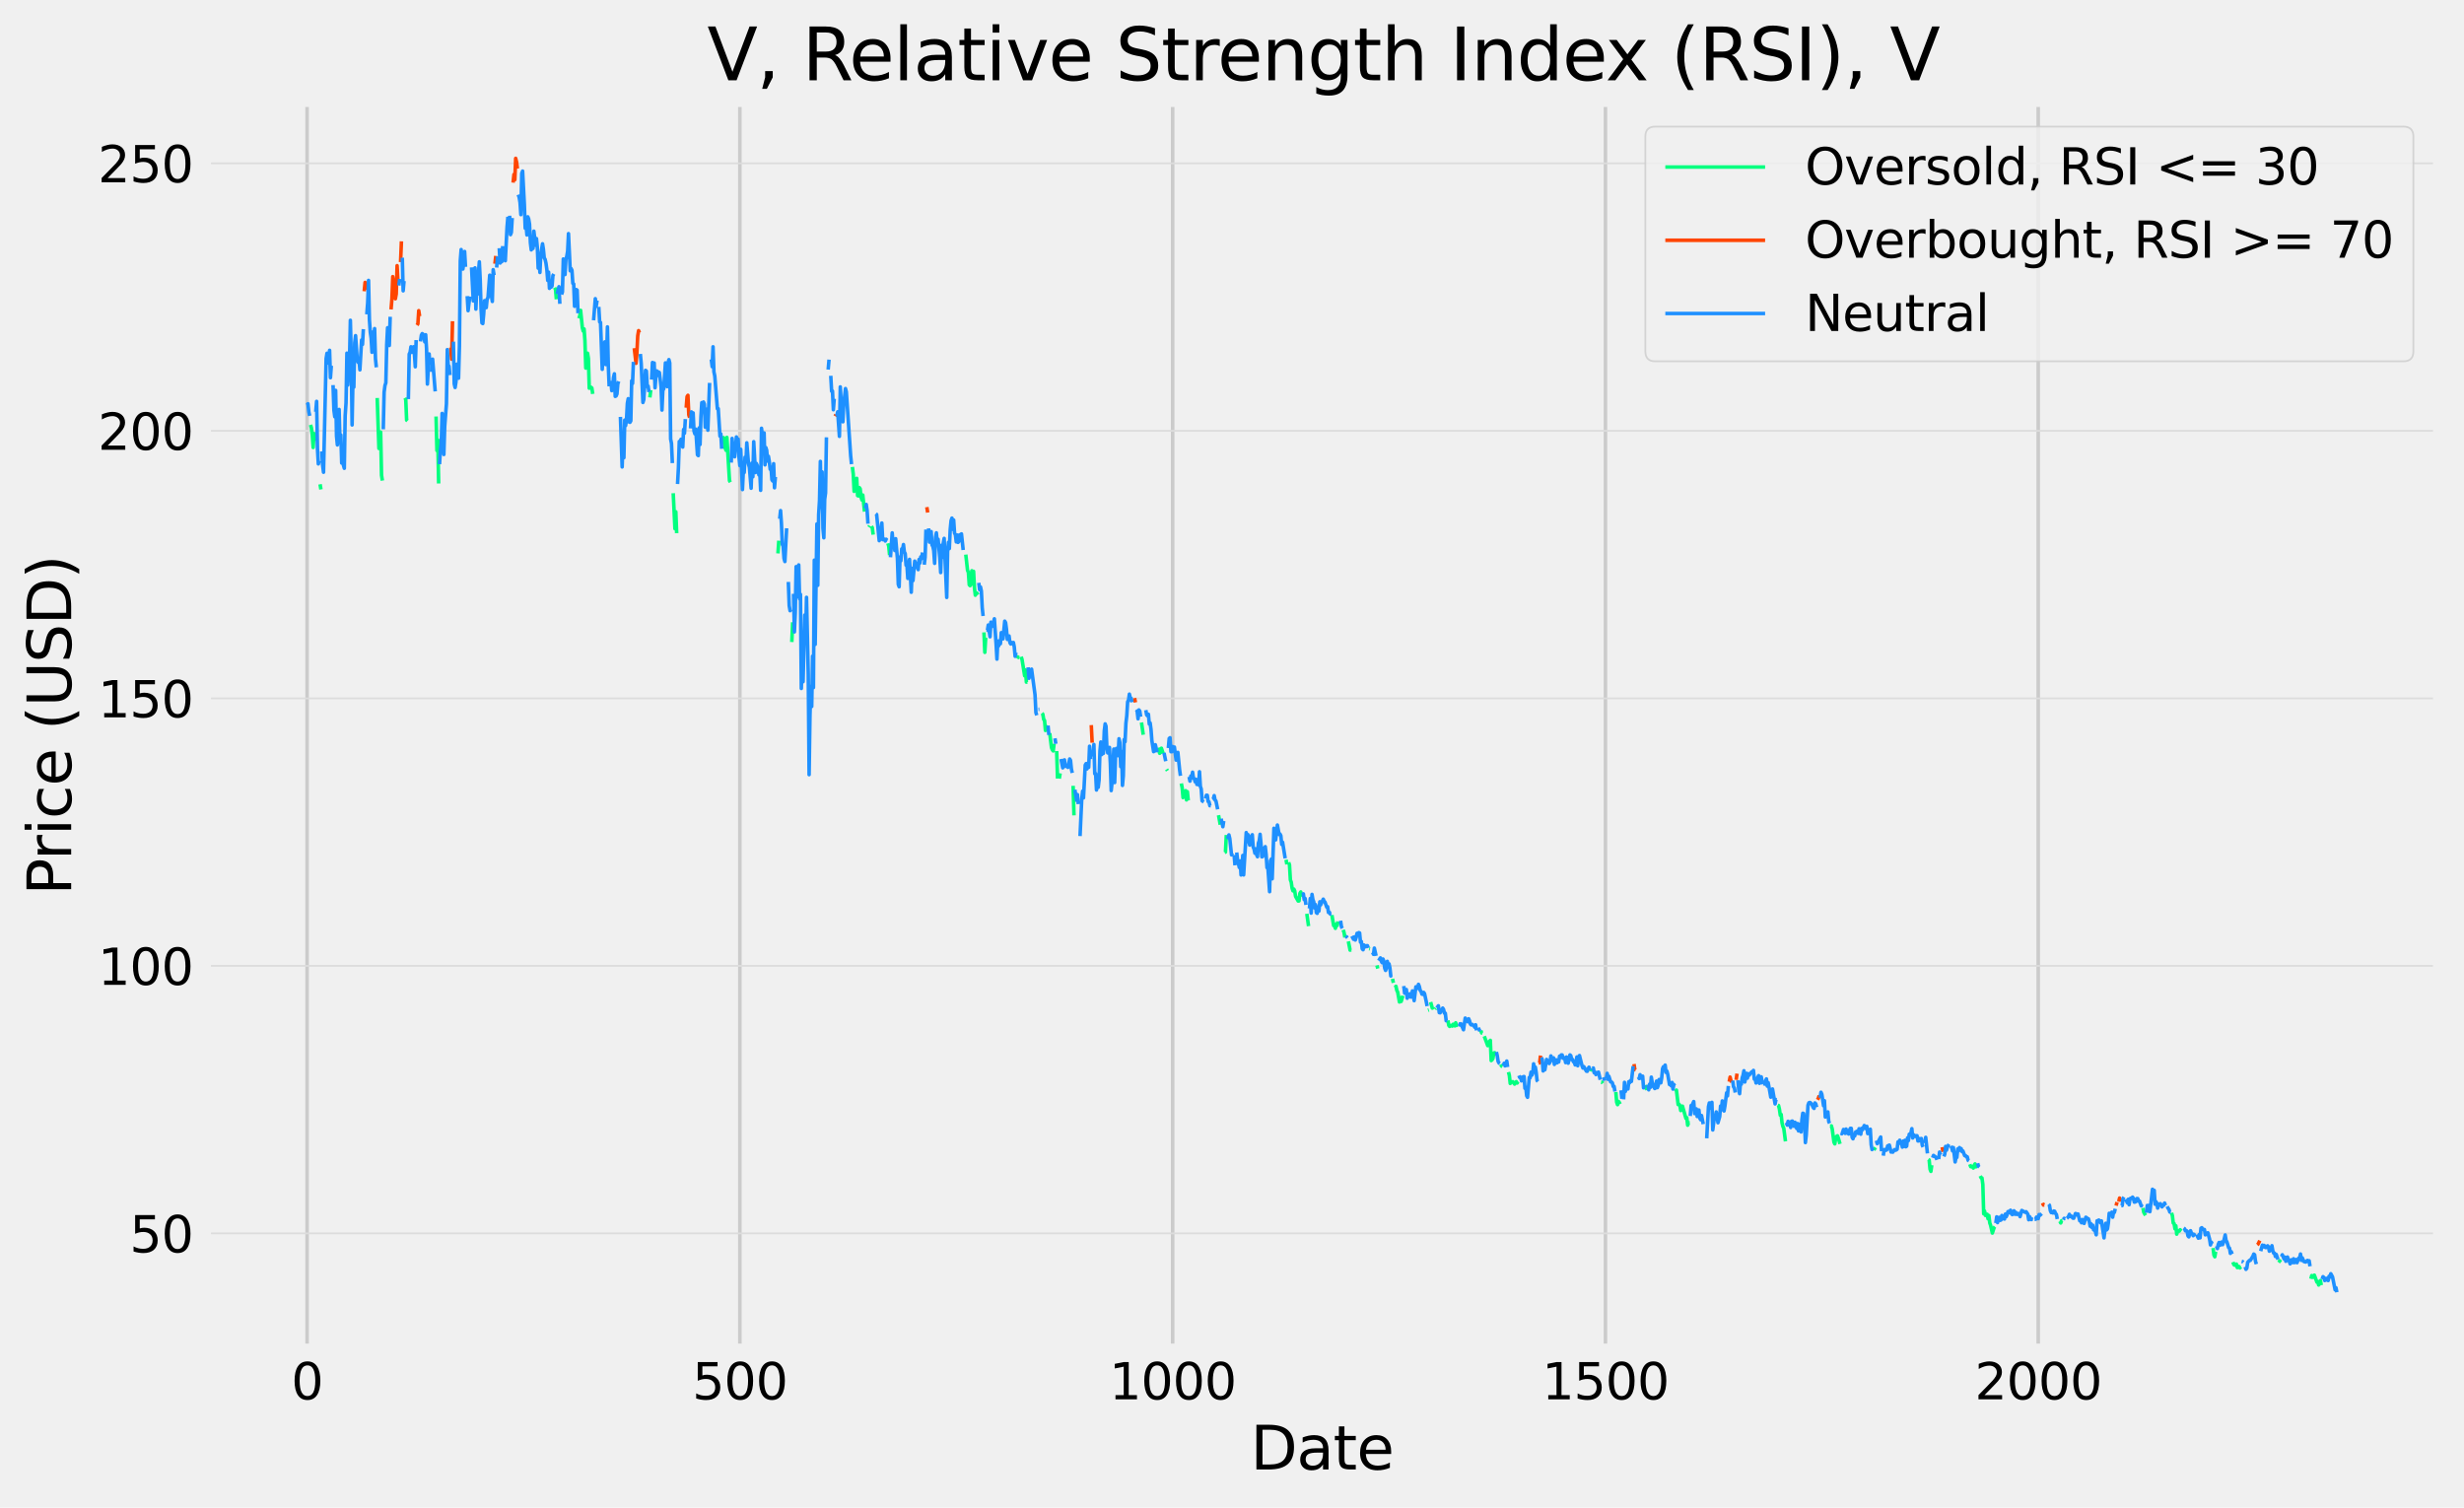 <?xml version="1.0" encoding="utf-8" standalone="no"?>
<!DOCTYPE svg PUBLIC "-//W3C//DTD SVG 1.1//EN"
  "http://www.w3.org/Graphics/SVG/1.1/DTD/svg11.dtd">
<svg xmlns:xlink="http://www.w3.org/1999/xlink" width="691.282pt" height="422.947pt" viewBox="0 0 691.282 422.947" xmlns="http://www.w3.org/2000/svg" version="1.1">
 <defs>
  <style type="text/css">*{stroke-linejoin: round; stroke-linecap: butt}</style>
 </defs>
 <g id="figure_1">
  <g id="patch_1">
   <path d="M 0 422.947 
L 691.282 422.947 
L 691.282 0 
L 0 0 
z
" style="fill: #f0f0f0"/>
  </g>
  <g id="axes_1">
   <g id="patch_2">
    <path d="M 57.682 378.438 
L 684.082 378.438 
L 684.082 28.518 
L 57.682 28.518 
z
" style="fill: #f0f0f0"/>
   </g>
   <g id="matplotlib.axis_1">
    <g id="xtick_1">
     <g id="line2d_1">
      <path d="M 86.154 378.438 
L 86.154 28.518 
" clip-path="url(#p56b95c141c)" style="fill: none; stroke: #cbcbcb"/>
     </g>
     <g id="line2d_2"/>
     <g id="text_1">
      <!-- 0 -->
      <g transform="translate(81.701 392.576)scale(0.14 -0.14)">
       <defs>
        <path id="DejaVuSans-30" d="M 2034 4250 
Q 1547 4250 1301 3770 
Q 1056 3291 1056 2328 
Q 1056 1369 1301 889 
Q 1547 409 2034 409 
Q 2525 409 2770 889 
Q 3016 1369 3016 2328 
Q 3016 3291 2770 3770 
Q 2525 4250 2034 4250 
z
M 2034 4750 
Q 2819 4750 3233 4129 
Q 3647 3509 3647 2328 
Q 3647 1150 3233 529 
Q 2819 -91 2034 -91 
Q 1250 -91 836 529 
Q 422 1150 422 2328 
Q 422 3509 836 4129 
Q 1250 4750 2034 4750 
z
" transform="scale(0.016)"/>
       </defs>
       <use xlink:href="#DejaVuSans-30"/>
      </g>
     </g>
    </g>
    <g id="xtick_2">
     <g id="line2d_3">
      <path d="M 207.573 378.438 
L 207.573 28.518 
" clip-path="url(#p56b95c141c)" style="fill: none; stroke: #cbcbcb"/>
     </g>
     <g id="line2d_4"/>
     <g id="text_2">
      <!-- 500 -->
      <g transform="translate(194.212 392.576)scale(0.14 -0.14)">
       <defs>
        <path id="DejaVuSans-35" d="M 691 4666 
L 3169 4666 
L 3169 4134 
L 1269 4134 
L 1269 2991 
Q 1406 3038 1543 3061 
Q 1681 3084 1819 3084 
Q 2600 3084 3056 2656 
Q 3513 2228 3513 1497 
Q 3513 744 3044 326 
Q 2575 -91 1722 -91 
Q 1428 -91 1123 -41 
Q 819 9 494 109 
L 494 744 
Q 775 591 1075 516 
Q 1375 441 1709 441 
Q 2250 441 2565 725 
Q 2881 1009 2881 1497 
Q 2881 1984 2565 2268 
Q 2250 2553 1709 2553 
Q 1456 2553 1204 2497 
Q 953 2441 691 2322 
L 691 4666 
z
" transform="scale(0.016)"/>
       </defs>
       <use xlink:href="#DejaVuSans-35"/>
       <use xlink:href="#DejaVuSans-30" x="63.623"/>
       <use xlink:href="#DejaVuSans-30" x="127.246"/>
      </g>
     </g>
    </g>
    <g id="xtick_3">
     <g id="line2d_5">
      <path d="M 328.992 378.438 
L 328.992 28.518 
" clip-path="url(#p56b95c141c)" style="fill: none; stroke: #cbcbcb"/>
     </g>
     <g id="line2d_6"/>
     <g id="text_3">
      <!-- 1000 -->
      <g transform="translate(311.177 392.576)scale(0.14 -0.14)">
       <defs>
        <path id="DejaVuSans-31" d="M 794 531 
L 1825 531 
L 1825 4091 
L 703 3866 
L 703 4441 
L 1819 4666 
L 2450 4666 
L 2450 531 
L 3481 531 
L 3481 0 
L 794 0 
L 794 531 
z
" transform="scale(0.016)"/>
       </defs>
       <use xlink:href="#DejaVuSans-31"/>
       <use xlink:href="#DejaVuSans-30" x="63.623"/>
       <use xlink:href="#DejaVuSans-30" x="127.246"/>
       <use xlink:href="#DejaVuSans-30" x="190.869"/>
      </g>
     </g>
    </g>
    <g id="xtick_4">
     <g id="line2d_7">
      <path d="M 450.411 378.438 
L 450.411 28.518 
" clip-path="url(#p56b95c141c)" style="fill: none; stroke: #cbcbcb"/>
     </g>
     <g id="line2d_8"/>
     <g id="text_4">
      <!-- 1500 -->
      <g transform="translate(432.596 392.576)scale(0.14 -0.14)">
       <use xlink:href="#DejaVuSans-31"/>
       <use xlink:href="#DejaVuSans-35" x="63.623"/>
       <use xlink:href="#DejaVuSans-30" x="127.246"/>
       <use xlink:href="#DejaVuSans-30" x="190.869"/>
      </g>
     </g>
    </g>
    <g id="xtick_5">
     <g id="line2d_9">
      <path d="M 571.83 378.438 
L 571.83 28.518 
" clip-path="url(#p56b95c141c)" style="fill: none; stroke: #cbcbcb"/>
     </g>
     <g id="line2d_10"/>
     <g id="text_5">
      <!-- 2000 -->
      <g transform="translate(554.015 392.576)scale(0.14 -0.14)">
       <defs>
        <path id="DejaVuSans-32" d="M 1228 531 
L 3431 531 
L 3431 0 
L 469 0 
L 469 531 
Q 828 903 1448 1529 
Q 2069 2156 2228 2338 
Q 2531 2678 2651 2914 
Q 2772 3150 2772 3378 
Q 2772 3750 2511 3984 
Q 2250 4219 1831 4219 
Q 1534 4219 1204 4116 
Q 875 4013 500 3803 
L 500 4441 
Q 881 4594 1212 4672 
Q 1544 4750 1819 4750 
Q 2544 4750 2975 4387 
Q 3406 4025 3406 3419 
Q 3406 3131 3298 2873 
Q 3191 2616 2906 2266 
Q 2828 2175 2409 1742 
Q 1991 1309 1228 531 
z
" transform="scale(0.016)"/>
       </defs>
       <use xlink:href="#DejaVuSans-32"/>
       <use xlink:href="#DejaVuSans-30" x="63.623"/>
       <use xlink:href="#DejaVuSans-30" x="127.246"/>
       <use xlink:href="#DejaVuSans-30" x="190.869"/>
      </g>
     </g>
    </g>
    <g id="text_6">
     <!-- Date -->
     <g transform="translate(350.804 412.253)scale(0.168 -0.168)">
      <defs>
       <path id="DejaVuSans-44" d="M 1259 4147 
L 1259 519 
L 2022 519 
Q 2988 519 3436 956 
Q 3884 1394 3884 2338 
Q 3884 3275 3436 3711 
Q 2988 4147 2022 4147 
L 1259 4147 
z
M 628 4666 
L 1925 4666 
Q 3281 4666 3915 4102 
Q 4550 3538 4550 2338 
Q 4550 1131 3912 565 
Q 3275 0 1925 0 
L 628 0 
L 628 4666 
z
" transform="scale(0.016)"/>
       <path id="DejaVuSans-61" d="M 2194 1759 
Q 1497 1759 1228 1600 
Q 959 1441 959 1056 
Q 959 750 1161 570 
Q 1363 391 1709 391 
Q 2188 391 2477 730 
Q 2766 1069 2766 1631 
L 2766 1759 
L 2194 1759 
z
M 3341 1997 
L 3341 0 
L 2766 0 
L 2766 531 
Q 2569 213 2275 61 
Q 1981 -91 1556 -91 
Q 1019 -91 701 211 
Q 384 513 384 1019 
Q 384 1609 779 1909 
Q 1175 2209 1959 2209 
L 2766 2209 
L 2766 2266 
Q 2766 2663 2505 2880 
Q 2244 3097 1772 3097 
Q 1472 3097 1187 3025 
Q 903 2953 641 2809 
L 641 3341 
Q 956 3463 1253 3523 
Q 1550 3584 1831 3584 
Q 2591 3584 2966 3190 
Q 3341 2797 3341 1997 
z
" transform="scale(0.016)"/>
       <path id="DejaVuSans-74" d="M 1172 4494 
L 1172 3500 
L 2356 3500 
L 2356 3053 
L 1172 3053 
L 1172 1153 
Q 1172 725 1289 603 
Q 1406 481 1766 481 
L 2356 481 
L 2356 0 
L 1766 0 
Q 1100 0 847 248 
Q 594 497 594 1153 
L 594 3053 
L 172 3053 
L 172 3500 
L 594 3500 
L 594 4494 
L 1172 4494 
z
" transform="scale(0.016)"/>
       <path id="DejaVuSans-65" d="M 3597 1894 
L 3597 1613 
L 953 1613 
Q 991 1019 1311 708 
Q 1631 397 2203 397 
Q 2534 397 2845 478 
Q 3156 559 3463 722 
L 3463 178 
Q 3153 47 2828 -22 
Q 2503 -91 2169 -91 
Q 1331 -91 842 396 
Q 353 884 353 1716 
Q 353 2575 817 3079 
Q 1281 3584 2069 3584 
Q 2775 3584 3186 3129 
Q 3597 2675 3597 1894 
z
M 3022 2063 
Q 3016 2534 2758 2815 
Q 2500 3097 2075 3097 
Q 1594 3097 1305 2825 
Q 1016 2553 972 2059 
L 3022 2063 
z
" transform="scale(0.016)"/>
      </defs>
      <use xlink:href="#DejaVuSans-44"/>
      <use xlink:href="#DejaVuSans-61" x="77.002"/>
      <use xlink:href="#DejaVuSans-74" x="138.281"/>
      <use xlink:href="#DejaVuSans-65" x="177.49"/>
     </g>
    </g>
   </g>
   <g id="matplotlib.axis_2">
    <g id="ytick_1">
     <g id="line2d_11">
      <path d="M 57.682 346.022 
L 684.082 346.022 
" clip-path="url(#p56b95c141c)" style="fill: none; stroke: #dcdcdc; stroke-width: 0.5"/>
     </g>
     <g id="line2d_12"/>
     <g id="text_7">
      <!-- 50 -->
      <g transform="translate(36.367 351.341)scale(0.14 -0.14)">
       <use xlink:href="#DejaVuSans-35"/>
       <use xlink:href="#DejaVuSans-30" x="63.623"/>
      </g>
     </g>
    </g>
    <g id="ytick_2">
     <g id="line2d_13">
      <path d="M 57.682 270.971 
L 684.082 270.971 
" clip-path="url(#p56b95c141c)" style="fill: none; stroke: #dcdcdc; stroke-width: 0.5"/>
     </g>
     <g id="line2d_14"/>
     <g id="text_8">
      <!-- 100 -->
      <g transform="translate(27.459 276.29)scale(0.14 -0.14)">
       <use xlink:href="#DejaVuSans-31"/>
       <use xlink:href="#DejaVuSans-30" x="63.623"/>
       <use xlink:href="#DejaVuSans-30" x="127.246"/>
      </g>
     </g>
    </g>
    <g id="ytick_3">
     <g id="line2d_15">
      <path d="M 57.682 195.921 
L 684.082 195.921 
" clip-path="url(#p56b95c141c)" style="fill: none; stroke: #dcdcdc; stroke-width: 0.5"/>
     </g>
     <g id="line2d_16"/>
     <g id="text_9">
      <!-- 150 -->
      <g transform="translate(27.459 201.24)scale(0.14 -0.14)">
       <use xlink:href="#DejaVuSans-31"/>
       <use xlink:href="#DejaVuSans-35" x="63.623"/>
       <use xlink:href="#DejaVuSans-30" x="127.246"/>
      </g>
     </g>
    </g>
    <g id="ytick_4">
     <g id="line2d_17">
      <path d="M 57.682 120.87 
L 684.082 120.87 
" clip-path="url(#p56b95c141c)" style="fill: none; stroke: #dcdcdc; stroke-width: 0.5"/>
     </g>
     <g id="line2d_18"/>
     <g id="text_10">
      <!-- 200 -->
      <g transform="translate(27.459 126.189)scale(0.14 -0.14)">
       <use xlink:href="#DejaVuSans-32"/>
       <use xlink:href="#DejaVuSans-30" x="63.623"/>
       <use xlink:href="#DejaVuSans-30" x="127.246"/>
      </g>
     </g>
    </g>
    <g id="ytick_5">
     <g id="line2d_19">
      <path d="M 57.682 45.82 
L 684.082 45.82 
" clip-path="url(#p56b95c141c)" style="fill: none; stroke: #dcdcdc; stroke-width: 0.5"/>
     </g>
     <g id="line2d_20"/>
     <g id="text_11">
      <!-- 250 -->
      <g transform="translate(27.459 51.139)scale(0.14 -0.14)">
       <use xlink:href="#DejaVuSans-32"/>
       <use xlink:href="#DejaVuSans-35" x="63.623"/>
       <use xlink:href="#DejaVuSans-30" x="127.246"/>
      </g>
     </g>
    </g>
    <g id="text_12">
     <!-- Price (USD) -->
     <g transform="translate(19.965 251.143)rotate(-90)scale(0.168 -0.168)">
      <defs>
       <path id="DejaVuSans-50" d="M 1259 4147 
L 1259 2394 
L 2053 2394 
Q 2494 2394 2734 2622 
Q 2975 2850 2975 3272 
Q 2975 3691 2734 3919 
Q 2494 4147 2053 4147 
L 1259 4147 
z
M 628 4666 
L 2053 4666 
Q 2838 4666 3239 4311 
Q 3641 3956 3641 3272 
Q 3641 2581 3239 2228 
Q 2838 1875 2053 1875 
L 1259 1875 
L 1259 0 
L 628 0 
L 628 4666 
z
" transform="scale(0.016)"/>
       <path id="DejaVuSans-72" d="M 2631 2963 
Q 2534 3019 2420 3045 
Q 2306 3072 2169 3072 
Q 1681 3072 1420 2755 
Q 1159 2438 1159 1844 
L 1159 0 
L 581 0 
L 581 3500 
L 1159 3500 
L 1159 2956 
Q 1341 3275 1631 3429 
Q 1922 3584 2338 3584 
Q 2397 3584 2469 3576 
Q 2541 3569 2628 3553 
L 2631 2963 
z
" transform="scale(0.016)"/>
       <path id="DejaVuSans-69" d="M 603 3500 
L 1178 3500 
L 1178 0 
L 603 0 
L 603 3500 
z
M 603 4863 
L 1178 4863 
L 1178 4134 
L 603 4134 
L 603 4863 
z
" transform="scale(0.016)"/>
       <path id="DejaVuSans-63" d="M 3122 3366 
L 3122 2828 
Q 2878 2963 2633 3030 
Q 2388 3097 2138 3097 
Q 1578 3097 1268 2742 
Q 959 2388 959 1747 
Q 959 1106 1268 751 
Q 1578 397 2138 397 
Q 2388 397 2633 464 
Q 2878 531 3122 666 
L 3122 134 
Q 2881 22 2623 -34 
Q 2366 -91 2075 -91 
Q 1284 -91 818 406 
Q 353 903 353 1747 
Q 353 2603 823 3093 
Q 1294 3584 2113 3584 
Q 2378 3584 2631 3529 
Q 2884 3475 3122 3366 
z
" transform="scale(0.016)"/>
       <path id="DejaVuSans-20" transform="scale(0.016)"/>
       <path id="DejaVuSans-28" d="M 1984 4856 
Q 1566 4138 1362 3434 
Q 1159 2731 1159 2009 
Q 1159 1288 1364 580 
Q 1569 -128 1984 -844 
L 1484 -844 
Q 1016 -109 783 600 
Q 550 1309 550 2009 
Q 550 2706 781 3412 
Q 1013 4119 1484 4856 
L 1984 4856 
z
" transform="scale(0.016)"/>
       <path id="DejaVuSans-55" d="M 556 4666 
L 1191 4666 
L 1191 1831 
Q 1191 1081 1462 751 
Q 1734 422 2344 422 
Q 2950 422 3222 751 
Q 3494 1081 3494 1831 
L 3494 4666 
L 4128 4666 
L 4128 1753 
Q 4128 841 3676 375 
Q 3225 -91 2344 -91 
Q 1459 -91 1007 375 
Q 556 841 556 1753 
L 556 4666 
z
" transform="scale(0.016)"/>
       <path id="DejaVuSans-53" d="M 3425 4513 
L 3425 3897 
Q 3066 4069 2747 4153 
Q 2428 4238 2131 4238 
Q 1616 4238 1336 4038 
Q 1056 3838 1056 3469 
Q 1056 3159 1242 3001 
Q 1428 2844 1947 2747 
L 2328 2669 
Q 3034 2534 3370 2195 
Q 3706 1856 3706 1288 
Q 3706 609 3251 259 
Q 2797 -91 1919 -91 
Q 1588 -91 1214 -16 
Q 841 59 441 206 
L 441 856 
Q 825 641 1194 531 
Q 1563 422 1919 422 
Q 2459 422 2753 634 
Q 3047 847 3047 1241 
Q 3047 1584 2836 1778 
Q 2625 1972 2144 2069 
L 1759 2144 
Q 1053 2284 737 2584 
Q 422 2884 422 3419 
Q 422 4038 858 4394 
Q 1294 4750 2059 4750 
Q 2388 4750 2728 4690 
Q 3069 4631 3425 4513 
z
" transform="scale(0.016)"/>
       <path id="DejaVuSans-29" d="M 513 4856 
L 1013 4856 
Q 1481 4119 1714 3412 
Q 1947 2706 1947 2009 
Q 1947 1309 1714 600 
Q 1481 -109 1013 -844 
L 513 -844 
Q 928 -128 1133 580 
Q 1338 1288 1338 2009 
Q 1338 2731 1133 3434 
Q 928 4138 513 4856 
z
" transform="scale(0.016)"/>
      </defs>
      <use xlink:href="#DejaVuSans-50"/>
      <use xlink:href="#DejaVuSans-72" x="58.553"/>
      <use xlink:href="#DejaVuSans-69" x="99.666"/>
      <use xlink:href="#DejaVuSans-63" x="127.449"/>
      <use xlink:href="#DejaVuSans-65" x="182.43"/>
      <use xlink:href="#DejaVuSans-20" x="243.953"/>
      <use xlink:href="#DejaVuSans-28" x="275.74"/>
      <use xlink:href="#DejaVuSans-55" x="314.754"/>
      <use xlink:href="#DejaVuSans-53" x="387.947"/>
      <use xlink:href="#DejaVuSans-44" x="451.424"/>
      <use xlink:href="#DejaVuSans-29" x="528.426"/>
     </g>
    </g>
   </g>
   <g id="line2d_21">
    <path d="M 87.126 119.189 
L 87.369 120.06 
L 87.612 122.101 
L 87.854 125.538 
L 88.097 121.621 
L 88.34 123.692 
M 89.797 135.865 
L 90.04 137.306 
M 105.824 111.654 
L 106.31 125.809 
L 106.796 121.231 
L 107.039 133.314 
L 107.281 134.83 
M 113.595 111.639 
L 113.838 112.059 
L 114.081 117.868 
L 114.324 118.093 
M 122.337 116.848 
L 122.58 126.394 
L 122.823 123.437 
L 123.066 135.64 
M 155.606 80.688 
L 155.849 81.184 
L 156.092 83.961 
M 162.406 89.319 
L 162.648 88.644 
L 162.891 87.068 
L 163.377 91.946 
L 163.62 92.877 
L 163.863 92.291 
L 164.105 95.563 
L 164.348 103.264 
L 164.591 103.008 
L 164.834 99.091 
L 165.077 100.562 
L 165.32 108.907 
L 165.805 108.637 
L 166.048 108.862 
L 166.291 110.513 
M 182.318 111.504 
L 182.561 109.448 
M 188.875 138.372 
L 189.361 148.324 
L 189.603 143.581 
L 189.846 149.585 
M 202.717 124.503 
L 202.959 122.762 
L 203.445 125.689 
L 203.688 126.334 
L 203.931 122.717 
L 204.659 134.845 
L 204.902 135.28 
M 218.258 155.258 
L 218.501 151.686 
M 222.144 180.115 
L 222.386 174.576 
M 239.142 131.002 
L 239.385 132.999 
L 239.628 137.847 
L 240.114 136.481 
L 240.356 134.199 
L 240.599 139.033 
L 240.842 139.138 
L 241.085 136.796 
L 241.328 137.141 
L 241.571 139.528 
L 241.813 140.263 
L 242.056 138.882 
L 242.542 143.536 
M 243.756 147.874 
L 243.999 147.498 
M 244.485 147.633 
L 244.728 148.054 
L 244.97 149.99 
M 249.099 152.437 
L 249.341 153.247 
L 249.584 155.739 
M 270.954 155.589 
L 271.44 159.987 
L 271.683 160.572 
L 271.925 164.054 
L 272.168 164.31 
L 272.411 163.979 
L 272.654 160.122 
L 272.897 160.737 
L 273.14 160.287 
L 273.382 164.865 
L 273.625 166.981 
L 273.868 166.561 
L 274.111 166.411 
L 274.354 166.876 
M 276.054 177.413 
L 276.296 183.012 
L 276.539 178.914 
M 285.281 184.678 
L 285.524 184.288 
L 285.767 184.438 
L 286.01 184.453 
M 286.496 184.243 
L 286.738 185.024 
L 287.467 189.587 
L 287.71 187.966 
L 287.953 191.373 
L 288.195 191.313 
M 292.324 200.094 
L 292.567 200.364 
L 292.809 201.835 
L 293.052 202.12 
L 293.295 204.927 
L 293.538 203.831 
L 293.781 204.266 
M 294.509 205.692 
L 294.995 209.73 
L 295.238 210.361 
L 295.481 210.676 
L 295.723 208.694 
M 296.452 210.706 
L 296.695 218.421 
M 297.18 218.436 
L 297.423 216.95 
M 301.066 220.462 
L 301.309 228.748 
M 320.25 202.69 
L 320.736 206.128 
M 324.864 209.79 
L 325.35 211.336 
L 325.593 210.916 
L 325.835 209.91 
L 326.321 211.366 
M 327.292 215.824 
L 327.535 216.215 
M 331.421 219.802 
L 331.663 221.003 
L 331.906 223.765 
L 332.149 222.189 
L 332.392 222.264 
L 332.635 221.828 
L 332.878 224.41 
L 333.12 222.113 
L 333.363 224.545 
M 341.863 228.703 
L 342.348 231.375 
M 343.563 239.135 
L 343.805 239.045 
L 344.048 234.257 
M 360.804 241.191 
L 361.047 242.482 
M 361.532 241.942 
L 361.775 242.662 
L 362.018 246.835 
L 362.261 247.481 
L 362.504 249.192 
L 362.747 249.927 
L 362.99 249.432 
L 363.232 249.927 
L 363.475 251.473 
L 364.204 252.779 
L 364.447 252.749 
L 364.689 250.633 
L 364.932 250.227 
L 365.175 251.578 
M 366.632 256.352 
L 367.118 259.819 
M 373.674 256.727 
L 374.16 259.669 
L 374.403 259.639 
L 374.646 260.434 
L 374.889 259.263 
L 375.131 259.654 
L 375.374 258.513 
M 376.831 260.87 
L 377.074 261.605 
L 377.317 263.001 
M 378.288 264.097 
L 378.774 266.558 
L 379.017 266.438 
M 384.116 266.138 
L 384.359 266.198 
M 386.302 270.836 
L 386.545 271.737 
M 390.673 274.604 
L 390.916 275.73 
M 391.402 277.065 
L 391.644 276.705 
L 391.887 277.861 
L 392.13 278.341 
L 392.616 281.103 
L 392.859 279.962 
L 393.101 280.953 
L 393.587 279.347 
M 400.629 283.415 
L 400.872 283.34 
M 401.358 281.133 
L 401.844 282.829 
L 402.086 282.604 
M 402.572 283.1 
L 402.815 282.844 
M 406.215 286.267 
L 406.457 287.678 
L 406.7 287.963 
L 406.943 287.708 
L 407.186 287.693 
L 407.429 287.873 
L 407.672 287.347 
L 407.915 287.437 
L 408.157 287.813 
L 408.4 286.942 
L 408.643 287.678 
L 408.886 287.467 
M 415.442 289.104 
L 415.685 289.794 
L 415.928 289.869 
M 416.414 290.71 
L 417.385 293.351 
L 417.628 292.316 
L 417.871 292.241 
L 418.114 291.865 
L 418.357 297.539 
L 418.599 297.329 
L 418.842 296.924 
L 419.085 295.438 
L 419.328 295.333 
L 419.571 296.128 
M 421.028 298.605 
L 421.271 299.1 
L 421.513 299.235 
M 423.213 300.766 
L 423.456 301.742 
L 423.699 303.964 
L 423.942 303.498 
L 424.185 303.543 
L 424.427 303.468 
L 424.913 304.144 
L 425.399 303.453 
L 425.642 303.843 
L 425.885 303.468 
M 446.283 300.586 
L 446.526 299.731 
M 449.197 303.573 
L 449.44 303.603 
L 449.683 303.919 
M 453.325 306.365 
L 453.568 309.232 
L 453.811 309.908 
L 454.054 308.992 
L 454.297 309.277 
L 454.539 309.742 
M 461.582 305.675 
L 461.824 304.849 
L 462.067 305.81 
M 470.081 306.275 
L 470.324 305.825 
L 470.809 309.878 
L 471.052 309.787 
L 471.295 310.133 
L 471.538 311.559 
L 471.781 310.343 
L 472.024 310.328 
L 472.995 313.765 
L 473.238 313.555 
L 473.481 315.671 
L 473.724 314.981 
L 473.966 315.071 
M 498.736 310.028 
L 498.979 310.148 
L 499.222 311.168 
L 499.464 312.88 
L 499.707 312.654 
L 499.95 314.996 
L 500.193 316.017 
L 500.436 316.512 
L 500.921 320.205 
M 513.549 315.972 
L 513.792 315.852 
L 514.035 316.722 
L 514.52 320.43 
L 514.763 320.91 
L 515.006 319.349 
L 515.249 318.824 
L 515.492 318.643 
L 515.734 319.229 
L 516.22 320.925 
M 525.691 322.636 
L 526.176 321.931 
M 540.99 325.255 
L 541.232 325.417 
L 541.475 328.01 
L 541.718 328.625 
L 541.961 326.888 
M 552.646 326.633 
L 552.889 327.312 
L 553.374 327.334 
L 553.617 327.695 
L 553.86 326.914 
L 554.103 326.528 
L 554.346 327.361 
L 554.589 327.18 
M 555.56 329.897 
L 555.803 330.434 
L 556.046 330.475 
L 556.288 332.269 
L 556.531 340.521 
L 556.774 339.751 
L 557.017 340.99 
L 557.26 340.963 
L 557.503 340.663 
L 557.745 341.924 
L 557.988 341.027 
L 558.231 343.076 
L 558.474 343.77 
L 558.96 345.928 
L 559.445 344.416 
L 559.688 344.153 
M 577.901 342.622 
L 578.144 343.099 
L 578.387 342.468 
L 578.629 342.461 
M 601.213 338.888 
L 601.456 340.164 
L 601.942 340.967 
M 609.227 340.262 
L 609.47 341.05 
L 609.713 343.114 
L 609.956 343.26 
L 610.198 344.731 
L 610.441 343.898 
L 610.684 346.236 
L 610.927 345.425 
L 611.17 345.32 
L 611.413 345.38 
L 611.655 344.994 
L 611.898 345.365 
M 620.883 350.138 
L 621.126 352.082 
L 621.369 352.578 
L 621.612 351.152 
M 626.468 354.071 
L 626.711 354.777 
L 626.954 354.949 
L 627.197 354.957 
L 627.44 354.645 
L 627.683 355.621 
L 627.926 355.264 
L 628.168 355.324 
L 628.411 355.715 
L 628.654 355.403 
M 639.339 354.176 
L 639.582 353.715 
L 639.825 354.105 
M 648.324 358.773 
L 648.567 357.857 
L 649.052 358.319 
L 649.295 357.745 
L 650.024 359.707 
L 650.267 359.546 
L 650.509 360.503 
L 650.752 360.195 
L 650.995 359.265 
L 651.238 360.548 
L 651.238 360.548 
" clip-path="url(#p56b95c141c)" style="fill: none; stroke: #00ff7f"/>
   </g>
   <g id="line2d_22">
    <path d="M 102.182 81.709 
L 102.425 79.232 
L 102.667 81.304 
M 109.71 86.812 
L 109.953 83.93 
L 110.195 77.611 
L 110.438 79.112 
L 110.681 82.835 
L 110.924 83.81 
L 111.167 82.46 
L 111.41 74.534 
L 111.652 78.932 
M 112.381 73.528 
L 112.624 67.705 
M 116.995 91.225 
L 117.238 90.85 
L 117.481 87.158 
L 117.723 88.704 
M 126.466 97.515 
L 126.708 100.772 
L 126.951 90.115 
M 138.85 73.994 
L 139.093 71.802 
M 143.95 51.238 
L 144.193 48.942 
L 144.436 50.413 
L 144.678 44.424 
L 144.921 45.445 
L 145.164 47.291 
M 177.947 97.68 
L 178.433 101.928 
L 178.676 99.091 
L 178.919 94.212 
L 179.161 92.756 
L 179.404 93.312 
M 192.517 114.386 
L 192.76 111.264 
L 193.003 110.904 
L 193.246 116.397 
L 193.489 117.163 
M 234.286 116.758 
L 234.528 116.307 
M 260.026 142.275 
L 260.269 143.791 
M 306.165 203.426 
L 306.408 208.364 
M 318.307 195.846 
L 318.55 197.062 
M 431.713 298.17 
L 431.955 298.185 
L 432.198 296.128 
M 458.425 298.515 
L 458.668 300.091 
L 458.91 300.181 
M 485.137 303.468 
L 485.38 302.177 
L 485.623 303.198 
L 485.865 303.603 
M 487.08 302.958 
L 487.322 301.202 
M 509.906 308.527 
L 510.149 308.091 
L 510.392 307.341 
M 544.875 321.837 
L 545.118 323.15 
M 573.044 337.489 
L 573.287 338.067 
L 573.53 338.044 
M 593.685 338.235 
L 593.928 337.252 
M 594.414 337.083 
L 594.657 336.111 
L 594.9 337.098 
M 633.268 349.234 
L 633.511 349.035 
L 633.996 348.044 
L 633.996 348.044 
" clip-path="url(#p56b95c141c)" style="fill: none; stroke: #ff4500"/>
   </g>
   <g id="line2d_23">
    <path d="M 86.154 113.635 
L 86.397 113.275 
L 86.64 115.512 
L 86.883 116.668 
M 88.583 115.527 
L 88.826 112.6 
L 89.069 125.914 
L 89.311 130.147 
L 89.554 129.291 
M 90.283 126.634 
L 90.526 130.597 
L 90.768 132.488 
L 91.497 100.607 
L 91.74 99.106 
L 91.983 101.447 
L 92.225 101.883 
L 92.468 98.28 
L 92.711 105.965 
L 92.954 102.603 
M 93.44 108.037 
L 93.682 115.106 
L 93.925 116.923 
L 94.168 109.523 
L 94.411 122.326 
L 94.654 124.818 
L 94.897 120.885 
L 95.139 114.866 
L 95.382 124.158 
L 95.625 122.026 
L 95.868 129.921 
L 96.111 125.794 
L 96.354 130.507 
L 96.597 131.377 
L 96.839 116.638 
L 97.082 113.005 
L 97.325 99.076 
L 97.568 108.022 
L 97.811 103.564 
L 98.054 101.162 
L 98.296 89.859 
L 98.539 99.691 
L 98.782 119.219 
L 99.025 105.935 
L 99.268 108.607 
L 99.511 96.179 
L 99.753 94.167 
L 100.239 101.102 
L 100.482 101.672 
L 100.725 100.952 
L 100.968 103.759 
L 101.453 95.383 
L 101.696 96.629 
L 101.939 92.336 
M 102.91 88.193 
L 103.153 84.921 
L 103.396 78.662 
L 103.639 89.694 
L 103.882 93.207 
L 104.124 94.888 
L 104.367 98.836 
L 104.61 93.147 
L 104.853 95.293 
L 105.096 92.186 
L 105.339 100.682 
L 105.581 103.053 
M 107.524 120.435 
L 107.767 110.018 
L 108.01 108.142 
L 108.253 107.406 
L 108.496 96.674 
L 108.738 91.946 
L 109.224 96.929 
L 109.467 88.869 
M 111.895 80.103 
L 112.138 78.257 
M 112.867 72.298 
L 113.109 81.589 
L 113.352 78.842 
M 114.566 111.969 
L 114.809 99.331 
L 115.052 98.836 
L 115.295 97.289 
L 115.538 98.851 
L 115.781 98.355 
L 116.024 97.289 
L 116.266 99.286 
L 116.509 102.903 
L 116.752 95.413 
M 117.966 95.788 
L 118.209 94.047 
L 118.452 93.597 
L 118.695 93.777 
L 118.938 94.408 
L 119.18 95.924 
L 119.423 93.912 
L 119.666 97.785 
L 119.909 107.752 
L 120.395 99.301 
L 120.637 102.393 
M 121.123 104.329 
L 121.366 100.757 
L 122.094 109.808 
M 123.309 130.222 
L 123.551 126.439 
L 123.794 124.398 
L 124.037 115.992 
L 124.523 127.505 
L 124.766 119.579 
L 125.251 113.275 
L 125.494 98.085 
L 125.737 102.408 
L 125.98 102.723 
L 126.223 105.23 
M 127.194 95.849 
L 127.437 107.691 
L 127.68 108.712 
L 127.923 107.151 
L 128.165 102.168 
L 128.408 103.203 
L 128.651 106.1 
L 128.894 97.184 
L 129.137 73.108 
L 129.38 70.016 
L 129.622 73.994 
L 129.865 75.48 
L 130.108 73.709 
L 130.351 70.556 
L 130.594 74.864 
M 131.079 83.075 
L 131.322 87.158 
L 131.808 83.18 
M 132.294 75.014 
L 132.779 84.426 
L 133.022 83.75 
L 133.265 75.15 
L 133.508 86.722 
L 133.751 80.823 
L 133.994 82.505 
L 134.236 76.44 
L 134.479 73.453 
L 134.722 78.377 
L 134.965 86.722 
L 135.208 90.595 
L 135.451 90.775 
L 135.693 88.223 
L 135.936 84.351 
L 136.179 85.131 
L 136.422 86.302 
L 136.665 83.9 
L 136.908 83.48 
L 137.393 77.206 
L 137.636 81.439 
L 138.122 84.576 
L 138.365 75.66 
L 138.607 77.191 
M 139.336 75.06 
L 139.579 71.952 
M 140.064 69.626 
L 140.307 73.799 
L 140.55 73.483 
L 140.793 73.393 
L 141.036 69.04 
M 141.521 71.862 
L 141.764 73.153 
L 142.25 63.727 
L 142.493 60.83 
M 142.979 60.515 
L 143.221 65.828 
L 143.464 65.198 
L 143.707 61.16 
M 145.407 54.616 
L 145.65 55.336 
L 145.893 56.777 
L 146.135 60.215 
L 146.378 48.642 
L 146.621 47.996 
L 147.107 57.303 
L 147.35 64.027 
L 147.592 63.126 
L 147.835 65.918 
L 148.078 60.83 
L 148.321 61.43 
L 148.564 62.886 
L 148.807 68.11 
L 149.049 70.106 
L 149.292 66.909 
L 149.535 69.701 
L 149.778 64.853 
L 150.264 68.815 
L 150.506 66.939 
L 150.749 69.356 
L 150.992 75.225 
L 151.235 72.613 
L 151.478 76.44 
L 151.721 71.367 
L 152.206 68.395 
L 152.449 69.911 
L 152.692 72.373 
L 152.935 72.763 
L 153.178 73.859 
L 153.421 75.63 
L 153.663 78.677 
L 153.906 76.35 
L 154.149 80.898 
L 154.392 79.893 
L 154.635 80.553 
L 154.878 80.238 
L 155.12 77.311 
L 155.363 76.861 
M 156.335 82.49 
L 156.82 80.433 
L 157.063 85.236 
M 157.549 82.625 
L 157.792 81.889 
L 158.034 72.658 
L 158.277 73.859 
L 158.52 77.026 
L 158.763 72.793 
L 159.006 71.922 
L 159.249 70.496 
L 159.491 65.543 
L 159.977 75.975 
L 160.22 75.33 
L 160.463 75.84 
L 160.706 79.488 
L 160.949 79.668 
L 161.191 85.927 
L 161.434 82.159 
L 161.677 81.229 
L 161.92 81.424 
L 162.163 87.878 
M 166.534 89.859 
L 167.019 83.795 
L 167.262 85.942 
L 167.505 84.306 
M 167.991 86.092 
L 168.234 90.31 
L 168.476 90.445 
L 168.962 103.609 
L 169.205 98.58 
L 169.691 95.909 
L 169.934 102.273 
L 170.176 100.231 
L 170.419 91.706 
L 170.662 102.693 
L 170.905 108.382 
M 171.391 106.836 
L 171.633 109.598 
L 171.876 109.012 
L 172.119 105.92 
L 172.362 104.87 
L 172.605 111.204 
L 172.848 111.084 
L 173.09 110.528 
L 173.333 107.706 
L 173.576 106.986 
M 174.062 116.953 
L 174.547 131.002 
L 174.79 123.542 
L 175.033 128.42 
L 175.276 117.853 
L 175.519 119.399 
L 175.762 117.838 
L 176.004 113.155 
L 176.247 111.849 
L 176.49 118.379 
L 176.733 118.484 
L 176.976 118.078 
L 177.219 106.836 
L 177.461 107.571 
L 177.704 101.522 
M 179.647 99.301 
L 179.89 101.913 
L 180.376 112.915 
L 180.618 112.104 
L 181.104 103.894 
L 181.347 104.089 
L 181.59 108.457 
L 181.833 108.322 
L 182.075 109.988 
M 182.804 106.491 
L 183.047 101.702 
L 183.29 101.883 
L 183.532 101.838 
L 183.775 108.787 
L 184.018 105.59 
L 184.261 104.059 
L 184.504 105.335 
L 184.747 104.359 
L 184.989 104.524 
L 185.475 108.622 
L 185.718 115.046 
L 185.961 109.508 
L 186.204 109.117 
L 186.689 101.808 
L 187.175 108.472 
L 187.418 101.808 
L 187.661 100.892 
L 187.903 101.838 
L 188.146 123.167 
L 188.389 124.413 
L 188.632 129.921 
M 190.089 135.79 
L 190.332 131.272 
L 190.575 123.857 
L 190.818 123.887 
L 191.06 123.227 
L 191.546 125.418 
L 191.789 120.48 
L 192.032 121.546 
L 192.275 117.568 
M 193.732 120.195 
L 193.974 115.557 
L 194.217 118.679 
L 194.46 115.842 
L 194.703 120.915 
L 194.946 121.711 
L 195.189 120.39 
L 195.674 127.595 
L 195.917 127.82 
L 196.16 120.03 
L 196.403 124.698 
L 196.646 116.953 
L 196.888 112.96 
L 197.131 113.17 
L 197.374 112.78 
L 197.617 113.395 
L 197.86 119.85 
L 198.103 118.559 
L 198.346 114.776 
L 198.588 120.69 
L 199.074 107.421 
M 199.56 100.832 
L 199.803 102.873 
L 200.045 97.289 
L 200.288 104.314 
L 200.531 105.47 
L 201.26 114.671 
L 201.502 114.641 
L 201.988 122.356 
L 202.231 121.726 
L 202.474 125.914 
M 205.145 129.786 
L 205.388 123.002 
L 205.631 125.764 
L 205.873 125.508 
L 206.116 128.15 
L 206.602 122.582 
L 206.845 126.154 
L 207.088 123.167 
L 207.331 128.24 
L 207.573 130.627 
L 207.816 126.049 
L 208.302 137.351 
L 208.545 132.053 
L 208.788 132.563 
L 209.03 128.27 
L 209.273 129.576 
L 209.516 124.233 
L 210.002 130.207 
L 210.245 131.122 
L 210.73 136.976 
L 210.973 129.906 
L 211.216 133.764 
L 211.459 123.917 
L 211.944 132.578 
L 212.187 130.012 
L 212.43 130.537 
L 212.673 131.558 
L 212.916 133.239 
L 213.159 132.488 
L 213.401 137.562 
L 213.644 120.15 
L 213.887 122.251 
L 214.13 121.471 
L 214.373 121.456 
L 214.616 130.417 
L 214.858 125.569 
L 215.101 126.334 
L 215.344 129.351 
L 215.587 128.015 
L 215.83 129.486 
L 216.073 131.648 
L 216.316 131.047 
L 216.558 134.59 
L 216.801 134.95 
L 217.044 130.087 
L 217.287 136.841 
L 217.53 133.809 
M 218.744 145.547 
L 218.987 143.25 
L 219.23 146.808 
L 219.472 152.722 
L 219.715 153.232 
L 219.958 156.669 
L 220.201 157.54 
L 220.687 148.204 
M 221.172 163.259 
L 221.415 169.923 
L 221.658 171.334 
L 221.901 171.019 
M 222.629 166.591 
L 222.872 177.278 
L 223.115 171.965 
L 223.358 158.966 
L 223.601 167.417 
L 223.843 160.362 
L 224.086 158.486 
L 224.329 168.017 
L 224.572 166.741 
L 224.815 193.144 
L 225.058 184.828 
L 225.301 191.253 
L 225.786 172.55 
L 226.029 178.569 
L 226.272 167.582 
L 226.758 189.121 
L 227 217.325 
L 227.243 200.679 
L 227.486 192.544 
L 227.729 198.202 
L 227.972 184.078 
L 228.215 192.904 
L 228.457 157.15 
L 228.7 180.791 
L 229.186 146.988 
L 229.429 164.205 
L 229.672 144.346 
L 229.914 140.444 
L 230.157 129.441 
L 230.4 142.29 
L 230.643 132.383 
L 230.886 148.249 
L 231.129 150.876 
L 231.371 140.068 
L 231.614 138.282 
L 231.857 122.687 
M 232.343 103.684 
L 232.586 100.892 
M 233.071 105.425 
L 233.314 109.763 
L 233.557 109.703 
L 233.8 114.956 
L 234.043 111.879 
M 234.771 116.653 
L 235.014 115.527 
L 235.5 122.416 
L 235.743 108.547 
L 236.228 116.592 
L 236.471 118.334 
L 236.714 113.365 
L 237.2 109.012 
L 237.442 109.928 
L 238.657 127.88 
L 238.899 130.222 
M 242.785 142.605 
L 243.028 141.524 
L 243.271 143.175 
L 243.513 146.928 
M 245.699 144.121 
L 245.942 144.331 
L 246.67 151.686 
L 246.913 151.056 
L 247.399 146.733 
L 247.642 151.401 
L 247.884 151.236 
L 248.127 151.266 
L 248.37 151.776 
L 248.613 151.281 
L 248.856 151.581 
M 249.827 156.339 
L 250.313 149.495 
L 250.556 152.602 
L 250.798 152.016 
L 251.041 154.448 
L 251.284 151.131 
L 251.77 156.654 
L 252.013 163.919 
L 252.256 164.61 
L 252.498 156.249 
L 252.741 157.33 
L 252.984 153.983 
L 253.227 154.088 
L 253.47 152.767 
L 253.713 154.853 
L 253.955 155.304 
L 254.198 158.576 
L 254.441 158.576 
L 254.684 162.268 
L 254.927 158.546 
L 255.17 156.925 
L 255.655 166.156 
L 255.898 159.461 
L 256.141 162.884 
L 256.627 157.42 
L 256.869 157.975 
L 257.112 159.176 
L 257.355 158.531 
L 257.598 159.807 
L 257.841 156.955 
L 258.084 157.96 
L 258.326 156.219 
L 258.569 156.729 
L 258.812 154.988 
M 259.298 158.426 
L 259.541 156.369 
L 259.783 148.564 
M 260.512 148.234 
L 260.755 152.091 
L 260.998 149.66 
L 261.241 149.134 
L 261.483 152.887 
L 261.726 153.322 
L 261.969 154.508 
L 262.212 158.05 
L 262.455 150.755 
L 262.698 149.48 
L 262.94 152.031 
L 263.183 151.281 
L 263.669 156.489 
L 263.912 160.632 
L 264.155 152.977 
L 264.397 156.384 
L 264.64 152.317 
L 264.883 151.041 
L 265.369 162.178 
L 265.612 167.612 
L 265.854 154.763 
L 266.097 152.136 
L 266.34 153.893 
L 266.583 148.594 
L 266.826 146.072 
L 267.069 145.352 
L 267.311 148.504 
L 267.554 145.892 
L 267.797 149.54 
L 268.04 150.035 
L 268.283 152.031 
L 268.526 150.095 
L 268.768 152.166 
L 269.011 151.926 
L 269.254 150.035 
L 269.497 150.395 
L 269.74 149.78 
L 270.225 154.298 
M 274.597 163.514 
L 274.839 165.435 
L 275.082 164.67 
L 275.325 165.826 
L 275.568 170.524 
L 275.811 172.82 
M 276.782 176.768 
L 277.025 176.813 
L 277.268 175.342 
L 277.753 178.644 
L 277.996 174.546 
L 278.482 175.702 
L 278.968 173.601 
L 279.453 180.596 
L 279.696 184.918 
L 279.939 179.845 
L 280.182 181.196 
L 280.425 179.77 
L 280.668 180.596 
L 280.91 177.488 
L 281.153 177.849 
L 281.396 179.23 
L 281.882 174.261 
L 282.125 174.682 
L 282.367 176.513 
L 282.61 179.38 
L 282.853 178.674 
L 283.096 178.419 
L 283.339 180.31 
L 283.582 180.671 
L 283.824 180.25 
L 284.067 180.566 
L 284.31 180.25 
L 284.553 181.451 
L 284.796 184.123 
L 285.039 183.072 
M 288.438 187.215 
L 288.681 190.292 
L 288.924 189.031 
L 289.41 187.725 
L 290.381 194.915 
L 290.624 199.899 
L 290.867 200.679 
M 291.352 198.998 
L 291.595 198.983 
M 294.024 203.561 
L 294.266 206.188 
M 295.966 207.133 
L 296.209 208.679 
M 297.666 212.927 
L 298.152 215.419 
L 298.395 213.858 
L 298.638 213.182 
L 298.88 215.014 
L 299.366 214.924 
L 299.609 215.284 
L 300.095 212.927 
L 300.337 213.318 
L 300.58 215.734 
L 300.823 216.845 
M 301.552 221.558 
L 302.037 224.53 
L 302.28 222.924 
L 302.523 225.596 
M 303.009 234.557 
L 303.494 224.05 
L 303.737 221.948 
L 303.98 223.84 
L 304.466 214.623 
L 304.708 214.233 
L 304.951 215.719 
L 305.194 214.113 
L 305.437 215.269 
L 305.68 209.355 
L 305.923 212.972 
M 306.651 212.282 
L 306.894 208.86 
L 307.137 217.07 
L 307.38 217.025 
L 307.623 221.633 
L 307.865 219.307 
L 308.108 220.883 
L 308.351 218.796 
L 308.594 210.661 
L 308.837 208.169 
L 309.08 211.696 
L 309.322 211.351 
L 309.565 211.351 
L 309.808 205.032 
L 310.051 203.081 
L 310.294 203.756 
L 310.537 209.745 
L 310.779 211.231 
L 311.022 211.261 
L 311.265 209.685 
L 311.508 214.158 
L 311.751 221.798 
L 311.994 219.442 
L 312.479 210.15 
L 312.722 219.547 
L 312.965 212.252 
L 313.208 209.97 
L 313.693 211.997 
L 313.936 207.253 
L 314.179 208.319 
L 314.422 215.089 
L 314.665 210.841 
L 314.908 220.342 
L 315.15 217.655 
L 315.393 207.464 
L 315.636 208.094 
L 315.879 202.886 
L 316.122 200.784 
L 316.365 196.867 
L 316.608 196.416 
L 316.85 194.735 
L 317.093 195.786 
L 317.336 195.891 
L 317.579 197.017 
M 318.793 199.793 
L 319.036 199.478 
L 319.279 201.655 
L 319.522 199.163 
L 319.764 199.478 
L 320.007 201.069 
M 321.464 199.223 
L 321.707 200.589 
L 321.95 200.814 
L 322.193 200.379 
L 322.436 203.126 
L 322.678 202.826 
L 322.921 204.627 
L 323.164 207.779 
L 323.65 210.871 
L 323.893 209.52 
L 324.135 208.935 
L 324.621 211.051 
M 326.564 211.201 
L 327.05 213.558 
M 327.778 209.865 
L 328.021 207.178 
L 328.264 206.968 
L 328.507 210.886 
L 328.749 210.886 
L 328.992 209.445 
L 329.235 210.736 
L 329.478 209.58 
L 329.964 213.243 
L 330.206 211.802 
L 330.449 211.081 
L 330.935 215.899 
L 331.178 217.655 
M 333.606 217.941 
L 333.849 219.141 
L 334.092 217.686 
L 334.335 218.271 
L 334.578 216.635 
L 334.82 218.286 
L 335.063 218.436 
L 335.306 219.337 
L 335.549 218.646 
L 335.792 220.072 
L 336.035 218.826 
L 336.277 220.177 
L 336.52 216.515 
L 336.763 220.597 
L 337.006 221.333 
L 337.249 224.665 
L 337.734 224.98 
M 338.22 224.02 
L 338.463 223.104 
L 338.706 223.119 
L 338.949 224.875 
L 339.191 224.95 
L 339.434 226.046 
L 339.677 226.046 
M 340.163 224.29 
L 340.406 224.125 
L 340.648 223.209 
L 340.891 224.44 
L 341.134 224.68 
L 341.62 227.052 
M 342.591 229.679 
L 343.077 231.93 
L 343.32 230.324 
M 344.291 234.647 
L 344.534 235.007 
L 344.777 234.227 
L 345.02 235.247 
L 345.505 239.825 
L 345.748 239.345 
M 346.234 239.87 
L 346.477 242.767 
M 346.962 239.165 
L 347.205 241.236 
L 347.691 243.368 
L 347.934 241.522 
L 348.176 245.469 
L 348.419 244.854 
L 348.662 239.991 
L 348.905 245.454 
L 349.633 233.581 
L 349.876 236.133 
L 350.119 234.152 
L 350.605 237.079 
L 350.848 236.148 
L 351.09 234.587 
L 351.333 234.182 
L 351.576 237.619 
L 351.819 238.174 
L 352.062 239.36 
L 352.305 238.129 
L 352.547 239.795 
L 352.79 240.351 
L 353.033 236.538 
L 353.276 235.893 
L 353.519 234.062 
L 353.762 236.553 
L 354.005 240.381 
L 354.247 240.306 
L 354.49 237.934 
L 354.733 238.174 
L 354.976 237.529 
L 355.219 239.705 
L 355.462 243.428 
L 355.704 243.248 
L 356.19 250.167 
L 356.433 241.477 
L 356.676 240.996 
L 356.919 246.55 
L 357.404 232.365 
L 357.647 234.602 
L 357.89 235.623 
L 358.376 231.465 
L 358.861 234.122 
L 359.104 233.971 
L 359.347 234.452 
L 359.59 236.898 
L 359.833 236.283 
L 360.561 240.816 
M 365.418 250.993 
L 365.661 250.768 
L 365.904 252.404 
L 366.146 252.059 
L 366.389 253.86 
M 367.361 254.866 
L 367.603 252.074 
L 367.846 256.171 
L 368.089 250.918 
L 368.332 252.389 
L 368.575 253.004 
L 368.818 254.73 
L 369.06 253.785 
L 369.303 256.036 
L 369.546 256.231 
L 369.789 254.43 
L 370.032 255.586 
L 370.275 252.989 
L 370.517 253.86 
L 371.003 252.749 
L 371.246 252.254 
L 371.489 252.824 
L 371.732 253.079 
L 372.217 254.49 
L 372.46 254.355 
L 372.703 255.991 
L 372.946 255.901 
L 373.189 256.397 
L 373.432 256.261 
M 376.103 258.303 
L 376.346 259.999 
L 376.588 260.449 
M 377.56 262.581 
L 378.045 263.106 
M 379.26 262.626 
L 379.745 263.511 
L 379.988 262.851 
L 380.231 263.721 
L 380.474 263.016 
L 380.717 261.845 
L 380.96 262.22 
L 381.202 261.65 
L 381.445 261.74 
L 381.688 264.322 
L 381.931 264.127 
L 382.174 266.198 
L 382.417 266.453 
L 382.659 265.117 
L 382.902 265.688 
L 383.145 265.373 
L 383.631 265.298 
L 383.874 265.943 
M 385.088 267.204 
L 385.331 267.729 
L 385.573 265.988 
L 386.059 268.164 
M 386.788 269.515 
L 387.273 268.735 
L 387.516 269.635 
L 387.759 270.086 
L 388.002 269.05 
L 388.245 269.665 
L 388.487 271.632 
L 388.73 272.247 
L 388.973 271.617 
L 389.216 269.696 
L 389.459 270.986 
L 389.702 270.416 
L 389.945 271.572 
L 390.187 273.808 
L 390.43 273.598 
M 393.83 276.63 
L 394.073 278.627 
L 394.558 277.606 
L 394.801 280.052 
L 395.044 279.167 
L 395.287 279.407 
L 395.53 278.792 
L 395.773 279.722 
L 396.015 279.722 
L 396.258 277.996 
L 396.501 278.356 
L 396.744 280.728 
L 397.23 276.84 
L 397.472 276.84 
L 397.715 277.291 
L 397.958 276.15 
L 398.201 276.75 
L 398.444 277.876 
L 398.687 278.131 
L 398.93 278.897 
L 399.172 278.972 
L 399.415 278.416 
L 399.658 278.762 
L 400.144 281.013 
L 400.387 282.259 
M 403.058 282.049 
L 403.301 282.319 
L 403.543 282.169 
L 403.786 284.09 
L 404.029 284.15 
L 404.515 283.25 
L 404.758 282.814 
L 405 283.205 
L 405.243 284.255 
L 405.486 284.255 
L 405.729 286.357 
L 405.972 286.387 
M 409.129 287.212 
L 409.372 287.302 
L 409.614 287.558 
L 409.857 287.197 
L 410.586 288.893 
L 411.071 285.621 
L 411.8 286.657 
L 412.043 285.816 
L 412.286 286.387 
L 412.528 287.317 
L 412.771 287.543 
L 413.014 287.392 
L 413.5 287.798 
L 413.743 288.188 
L 413.985 287.497 
L 414.228 289.074 
M 414.714 288.338 
L 415.2 289.284 
M 419.814 295.138 
L 420.056 296.143 
L 420.299 297.764 
L 420.542 298.23 
L 420.785 298.395 
M 421.756 298.935 
L 421.999 298.29 
L 422.242 299.025 
L 422.728 297.674 
L 422.97 299.355 
M 426.127 301.742 
L 426.37 302.297 
L 426.613 302.192 
L 426.856 303.243 
L 427.099 302.282 
L 427.342 302.072 
L 427.584 302.027 
L 427.827 305.329 
L 428.07 305.029 
L 428.313 307.416 
L 428.556 307.851 
L 429.041 302.267 
L 429.284 302.373 
L 429.527 300.796 
L 429.77 301.637 
L 430.013 301.097 
L 430.256 298.455 
L 430.498 299.761 
L 430.741 299.385 
L 430.984 300.871 
L 431.227 303.138 
L 431.47 303.423 
M 432.441 296.669 
L 432.684 297.224 
L 432.927 300.451 
L 433.17 300.016 
L 433.412 300.121 
L 433.898 297.224 
L 434.627 298.365 
L 434.87 297.945 
L 435.112 296.233 
L 435.355 297.464 
L 435.598 297.239 
L 435.841 296.774 
L 436.084 298.62 
L 436.569 297.314 
L 436.812 298.185 
L 437.055 297.614 
L 437.298 297.93 
L 437.541 296.308 
L 437.784 296.669 
L 438.026 295.948 
L 438.269 295.963 
L 438.512 296.894 
L 438.755 296.699 
L 438.998 296.939 
L 439.241 298.11 
L 439.483 296.534 
L 439.726 297.749 
L 439.969 298.275 
L 440.455 295.948 
L 440.698 296.158 
L 440.94 297.269 
L 441.183 297.224 
L 441.426 297.884 
L 441.669 297.975 
L 441.912 298.755 
L 442.155 298.155 
L 442.397 296.534 
L 442.64 298.995 
L 442.883 296.534 
L 443.126 296.128 
L 443.854 299.04 
L 444.097 299.641 
L 444.34 299.235 
L 445.069 300.511 
L 445.312 300.556 
L 445.554 299.791 
L 445.797 299.401 
L 446.04 300.286 
M 446.769 299.776 
L 447.011 299.626 
L 447.254 300.962 
L 447.497 300.811 
L 447.74 301.472 
L 447.983 300.902 
L 448.226 301.067 
L 448.468 300.781 
L 448.954 302.928 
M 449.925 302.207 
L 450.168 303.198 
M 450.654 302.583 
L 450.897 301.127 
L 451.14 302.808 
L 451.382 301.952 
L 451.868 303.528 
L 452.111 303.543 
L 452.354 303.783 
L 452.597 304.804 
L 452.839 304.774 
L 453.082 306.215 
M 454.782 305.885 
L 455.025 308.256 
M 455.511 308.422 
L 455.754 303.648 
L 455.996 306.2 
L 456.239 304.999 
L 456.482 304.984 
L 456.725 305.51 
L 456.968 303.468 
L 457.211 303.738 
L 457.453 303.138 
L 457.696 303.393 
L 458.182 299.1 
M 459.639 302.162 
L 459.882 302.583 
L 460.125 301.502 
L 460.367 302.493 
L 460.61 302.403 
L 460.853 301.922 
L 461.096 305.179 
L 461.339 304.489 
M 462.31 304.294 
L 462.553 305.75 
L 462.796 304.159 
L 463.039 305.044 
L 463.282 302.192 
L 463.524 303.663 
L 464.01 304.954 
L 464.253 305.39 
L 464.496 305.209 
L 464.739 303.303 
L 464.981 305.134 
L 465.224 304.474 
L 465.467 302.853 
L 465.71 303.198 
L 465.953 303.783 
L 466.196 302.327 
L 466.438 299.806 
L 466.681 299.265 
L 466.924 299.866 
L 467.167 298.815 
L 467.41 300.871 
L 467.653 300.496 
L 467.895 301.427 
L 468.381 304.264 
L 468.624 303.949 
L 468.867 304.624 
L 469.11 303.678 
L 469.352 305.54 
L 469.595 304.249 
L 469.838 304.609 
M 474.209 313.09 
L 474.452 310.148 
L 474.695 310.133 
L 475.181 309.037 
L 475.423 312.414 
L 475.666 311.904 
L 475.909 311.093 
L 476.152 313.225 
L 476.395 312.775 
L 476.638 311.409 
L 476.88 313.705 
L 477.123 314.14 
L 477.366 312.955 
L 477.852 315.371 
M 478.823 319.349 
L 479.309 310.478 
L 479.552 309.427 
L 479.794 310.898 
L 480.037 309.427 
L 480.28 309.262 
L 480.523 317.007 
L 481.009 313.18 
L 481.252 313.39 
L 481.494 311.949 
L 481.98 314.981 
L 482.466 313.255 
L 482.709 310.298 
L 482.951 311.349 
L 483.194 308.857 
L 483.68 311.679 
L 483.923 310.313 
L 484.408 306.59 
L 484.651 307.446 
L 484.894 304.669 
M 486.108 303.153 
L 486.351 304.924 
L 486.594 305.239 
L 486.837 306.515 
M 487.565 303.063 
L 487.808 305.69 
L 488.051 306.831 
L 488.294 303.813 
L 488.537 304.174 
L 488.779 302.388 
L 489.022 301.667 
L 489.265 300.391 
L 489.508 303.558 
L 489.994 301.127 
L 490.237 302.478 
L 490.479 301.232 
L 490.722 301.652 
L 491.451 300.706 
L 491.694 300.766 
L 491.936 300.301 
L 492.179 302.748 
L 492.422 302.643 
L 492.665 303.828 
L 492.908 303.528 
L 493.151 302.222 
L 493.393 301.772 
L 493.636 303.934 
L 494.122 302.102 
L 494.365 303.468 
L 494.608 304.144 
M 495.093 304.624 
L 495.336 303.228 
L 495.579 302.688 
L 495.822 304.714 
L 496.065 303.723 
L 496.55 306.365 
L 496.793 307.806 
L 497.279 305.51 
L 498.007 309.697 
L 498.25 308.497 
L 498.493 308.512 
M 501.164 314.966 
L 501.407 315.641 
L 501.65 314.576 
L 501.893 315.626 
L 502.136 314.831 
L 502.378 316.317 
L 502.621 314.561 
L 502.864 314.516 
L 503.35 315.987 
L 503.593 314.861 
L 504.078 316.602 
L 504.321 315.206 
L 504.564 317.263 
L 504.807 315.401 
L 505.292 317.563 
L 505.535 314.05 
L 505.778 312.309 
L 506.021 312.399 
L 506.264 314.966 
L 506.507 320.55 
L 506.749 318.463 
L 507.235 310.073 
L 507.478 309.397 
L 507.721 309.292 
L 507.964 309.382 
L 508.449 310.103 
L 508.692 310.688 
L 508.935 310.958 
L 509.178 309.427 
L 509.421 309.682 
L 509.664 310.628 
M 510.635 307.986 
L 510.878 306.425 
L 511.121 306.981 
L 511.606 310.208 
L 511.849 308.797 
L 512.092 313.375 
L 512.335 313.045 
L 512.578 312.97 
L 512.82 311.949 
L 513.063 314.681 
L 513.306 315.146 
M 516.463 317.878 
L 516.706 318.073 
L 516.949 317.713 
L 517.192 316.872 
L 517.677 317.968 
L 517.92 316.752 
L 518.163 317.878 
L 518.406 317.488 
L 518.649 318.148 
L 518.891 317.007 
L 519.134 316.542 
L 519.377 316.557 
L 519.62 319.079 
L 519.863 319.484 
L 520.106 318.448 
L 520.348 318.688 
L 520.591 317.578 
L 521.077 317.338 
L 521.32 317.983 
L 521.563 316.662 
L 521.805 316.767 
L 522.048 318.193 
L 522.291 316.572 
L 522.534 316.947 
L 523.02 315.762 
L 523.262 316.002 
L 523.505 316.647 
L 523.748 316.002 
L 523.991 318.028 
L 524.234 317.968 
L 524.719 316.797 
L 524.962 321.135 
L 525.205 322.501 
L 525.448 322.066 
M 526.419 319.994 
L 526.662 320.85 
L 527.634 318.989 
L 527.876 322.981 
M 528.362 324.227 
L 528.605 322.531 
L 528.848 322.486 
L 529.091 322.711 
L 529.333 322.591 
L 529.576 321.495 
L 530.062 321.255 
L 530.548 323.207 
L 530.79 323.071 
L 531.033 323.237 
L 531.519 322.516 
L 531.762 322.696 
L 532.005 322.621 
L 532.247 322.411 
L 532.49 320.355 
L 532.733 320.385 
L 532.976 319.889 
L 533.219 320.79 
L 533.462 320.629 
L 533.704 321.818 
L 533.947 320.122 
L 534.19 321.619 
L 534.433 319.912 
L 534.676 321.724 
L 534.919 321.555 
L 535.161 319.221 
L 535.404 320.002 
L 535.647 318.204 
L 535.89 318.347 
L 536.133 317.765 
L 536.376 316.643 
L 536.619 319.263 
L 536.861 318.347 
L 537.347 318.827 
L 537.59 318.625 
L 537.833 318.628 
L 538.076 320.092 
L 538.318 320.084 
L 538.561 319.428 
L 538.804 319.893 
L 539.047 319.413 
L 539.29 321.259 
L 539.533 321.799 
M 540.018 320.722 
L 540.261 319.079 
L 540.747 323.586 
M 542.204 324.809 
L 542.447 324.148 
L 542.932 324.527 
L 543.175 324.693 
L 543.418 325.402 
M 543.904 325.173 
L 544.146 323.214 
L 544.389 323.499 
L 544.632 323.308 
M 545.361 324.445 
L 545.604 323.818 
L 545.846 321.623 
L 546.089 322.681 
L 546.332 321.799 
L 546.818 321.023 
M 547.303 321.533 
L 547.546 321.927 
L 547.789 322.88 
L 548.032 321.946 
L 548.518 325.98 
L 548.76 324.745 
L 549.003 324.715 
L 549.246 322.336 
L 549.489 322.861 
L 549.732 321.953 
L 549.975 322.343 
L 550.217 322.25 
L 550.46 323.079 
L 550.703 322.906 
L 551.189 324.201 
L 551.432 324.186 
L 551.674 324.535 
L 551.917 324.535 
L 552.16 325.526 
L 552.403 325.676 
M 554.831 326.347 
L 555.074 327.225 
L 555.317 327.436 
M 559.931 343.129 
L 560.174 341.384 
L 560.417 343.001 
L 560.659 341.598 
L 560.902 341.523 
L 561.145 342.374 
L 561.388 342.266 
L 561.631 341.005 
L 561.874 341.92 
L 562.116 341.541 
L 562.359 342.003 
L 562.602 340.614 
L 562.845 341.346 
L 563.088 340.813 
L 563.331 339.924 
L 563.574 339.853 
L 563.816 340.194 
L 564.059 339.53 
L 564.302 340.528 
L 564.545 340.753 
L 564.788 340.412 
L 565.031 339.688 
L 565.273 340.663 
L 565.516 340.104 
L 565.759 340.69 
L 566.002 340.671 
L 566.245 340.431 
L 566.488 340.494 
L 566.73 341.324 
L 567.216 339.594 
L 568.187 340.112 
L 568.43 339.943 
L 568.916 340.648 
L 569.159 342.198 
L 569.402 341.324 
L 569.887 342.157 
L 570.13 342.052 
L 570.373 342.097 
M 570.859 342.01 
L 571.101 342.067 
L 571.344 341.459 
L 571.587 341.59 
L 571.83 341.89 
L 572.073 340.746 
L 572.316 340.956 
L 572.801 340.479 
M 574.744 337.849 
L 574.987 338.13 
L 575.23 339.643 
L 575.473 340.19 
L 575.715 339.958 
L 575.958 340.296 
L 576.201 339.74 
L 576.444 339.826 
L 576.687 340.453 
L 576.93 340.675 
L 577.172 342.003 
M 578.872 342.149 
L 579.115 341.8 
L 579.358 341.965 
M 579.844 341.785 
L 580.086 341.605 
L 580.329 341.264 
L 580.572 340.675 
L 580.815 341.301 
L 581.058 341.144 
L 581.544 341.733 
L 581.786 341.774 
L 582.272 340.457 
L 582.515 340.517 
L 582.758 340.843 
L 583.001 340.581 
L 583.486 342.506 
L 583.729 342.232 
L 583.972 343.05 
L 584.215 342.134 
L 584.458 342.341 
L 584.7 343.226 
L 585.186 341.496 
L 585.429 341.631 
L 585.672 341.965 
L 585.915 341.932 
L 586.157 342.757 
L 586.4 344.011 
L 586.643 343.346 
L 586.886 344.363 
L 587.129 343.737 
L 587.372 345.042 
L 587.614 345.02 
L 587.857 345.489 
L 588.1 346.423 
L 588.343 342.495 
L 588.586 342.712 
L 588.829 342.281 
L 589.314 343.039 
L 589.557 342.51 
L 590.043 345.643 
L 590.286 347.286 
L 590.771 343.192 
L 591.014 345.05 
L 591.257 344.742 
L 591.5 343.132 
L 591.743 340.389 
L 591.986 340.521 
L 592.228 340.506 
L 592.471 340.07 
L 592.714 341.485 
L 592.957 340.104 
L 593.2 340.138 
L 593.443 339.117 
M 595.142 338.228 
L 595.385 338.224 
L 595.628 336.228 
L 595.871 335.823 
M 596.357 336.43 
L 596.842 337.462 
L 597.085 336.453 
L 597.328 337.976 
L 597.571 336.288 
L 597.814 336.16 
L 598.056 336.224 
L 598.299 335.849 
L 598.542 336.194 
L 598.785 337.256 
L 599.028 337.218 
L 599.271 337.061 
L 599.514 336.243 
L 599.756 336.265 
L 599.999 336.997 
L 600.242 336.952 
L 600.728 338.31 
L 600.971 337.849 
M 602.185 340.232 
L 602.428 338.187 
L 602.67 339.598 
L 602.913 338.157 
L 603.156 339.935 
L 603.885 333.642 
L 604.127 334.04 
L 604.37 333.946 
L 604.613 337.853 
L 604.856 337.106 
L 605.099 337.522 
L 605.342 338.93 
L 605.584 338.093 
L 605.827 337.8 
L 606.07 337.684 
L 606.313 337.95 
L 606.556 338.581 
L 606.799 338.082 
L 607.041 338.138 
L 607.284 337.511 
L 607.527 338.175 
M 608.013 338.442 
L 608.256 338.993 
L 608.498 339.256 
L 608.741 340.029 
L 608.984 339.988 
M 612.627 344.525 
L 612.87 344.701 
L 613.112 345.298 
L 613.355 345.226 
L 613.598 345.418 
L 613.841 346.727 
L 614.084 347.001 
L 614.569 345.271 
L 614.812 345.966 
L 615.055 346.104 
L 615.298 346.671 
L 615.541 346.296 
L 615.784 346.664 
M 616.269 346.39 
L 616.755 347.365 
L 616.998 346.337 
L 617.241 347.271 
L 617.483 344.588 
L 617.726 344.431 
L 617.969 344.866 
L 618.455 344.93 
L 618.698 346.438 
L 618.941 346.029 
L 619.183 346.007 
L 619.426 345.853 
L 619.912 347.662 
L 620.155 349.26 
L 620.398 348.484 
L 620.64 348.949 
M 621.855 349.594 
L 622.097 350.281 
L 622.34 349.091 
L 622.583 348.566 
L 622.826 349.362 
L 623.069 348.63 
L 623.312 348.439 
L 623.554 349.189 
L 623.797 348.521 
L 624.283 346.461 
L 624.526 348.007 
L 624.769 348.405 
L 625.254 350.007 
L 625.497 350.15 
L 625.74 351.628 
L 625.983 351.159 
L 626.226 351.805 
M 628.897 353.865 
L 629.14 353.932 
L 629.383 354.131 
M 629.868 355.411 
L 630.111 356.105 
L 630.354 355.805 
L 630.597 354.146 
L 631.082 353.617 
L 631.325 353.598 
L 632.054 352.442 
L 632.297 351.823 
L 632.539 352.026 
L 632.782 353.838 
L 633.025 354.649 
M 634.239 350.994 
L 634.725 349.317 
L 634.968 349.804 
L 635.211 349.395 
L 635.453 349.909 
L 635.696 350.007 
L 636.182 349.504 
L 636.425 349.789 
L 636.668 351.013 
L 636.911 350.825 
L 637.153 350.487 
L 637.396 349.478 
L 637.639 350.885 
L 637.882 351.561 
L 638.125 351.568 
L 638.368 352.495 
L 638.61 351.928 
L 639.096 353.351 
M 640.067 352.54 
L 640.31 352.022 
L 640.796 353.178 
L 641.039 352.683 
L 641.282 353.846 
L 641.524 353.655 
L 641.767 352.653 
L 642.01 353.549 
L 642.253 353.771 
L 642.496 354.57 
L 642.739 353.452 
L 642.981 353.456 
L 643.224 354.225 
L 643.467 353.14 
L 643.71 354.225 
L 643.953 353.516 
L 644.196 353.358 
L 644.438 354.24 
L 644.924 352.945 
L 645.167 352.923 
L 645.41 351.812 
L 645.653 353.602 
L 645.896 352.866 
L 646.381 353.928 
L 646.867 354.06 
L 647.353 353.606 
L 647.595 353.943 
L 647.838 353.7 
L 648.081 355.253 
M 651.481 358.874 
L 651.724 358.173 
L 651.966 358.409 
L 652.209 359.25 
L 652.452 358.672 
L 652.695 359.096 
L 652.938 358.6 
L 653.181 359.25 
L 653.423 358.049 
L 653.666 358.274 
L 653.909 357.339 
L 654.395 358.233 
L 655.123 361.858 
L 655.366 361.283 
L 655.609 362.533 
L 655.609 362.533 
" clip-path="url(#p56b95c141c)" style="fill: none; stroke: #1e90ff"/>
   </g>
   <g id="patch_3">
    <path d="M 57.682 378.438 
L 57.682 28.518 
" style="fill: none; stroke: #f0f0f0; stroke-width: 3; stroke-linejoin: miter; stroke-linecap: square"/>
   </g>
   <g id="patch_4">
    <path d="M 684.082 378.438 
L 684.082 28.518 
" style="fill: none; stroke: #f0f0f0; stroke-width: 3; stroke-linejoin: miter; stroke-linecap: square"/>
   </g>
   <g id="patch_5">
    <path d="M 57.682 378.438 
L 684.082 378.438 
" style="fill: none; stroke: #f0f0f0; stroke-width: 3; stroke-linejoin: miter; stroke-linecap: square"/>
   </g>
   <g id="patch_6">
    <path d="M 57.682 28.518 
L 684.082 28.518 
" style="fill: none; stroke: #f0f0f0; stroke-width: 3; stroke-linejoin: miter; stroke-linecap: square"/>
   </g>
   <g id="text_13">
    <!-- V, Relative Strength Index (RSI), V -->
    <g transform="translate(198.422 22.518)scale(0.202 -0.202)">
     <defs>
      <path id="DejaVuSans-56" d="M 1831 0 
L 50 4666 
L 709 4666 
L 2188 738 
L 3669 4666 
L 4325 4666 
L 2547 0 
L 1831 0 
z
" transform="scale(0.016)"/>
      <path id="DejaVuSans-2c" d="M 750 794 
L 1409 794 
L 1409 256 
L 897 -744 
L 494 -744 
L 750 256 
L 750 794 
z
" transform="scale(0.016)"/>
      <path id="DejaVuSans-52" d="M 2841 2188 
Q 3044 2119 3236 1894 
Q 3428 1669 3622 1275 
L 4263 0 
L 3584 0 
L 2988 1197 
Q 2756 1666 2539 1819 
Q 2322 1972 1947 1972 
L 1259 1972 
L 1259 0 
L 628 0 
L 628 4666 
L 2053 4666 
Q 2853 4666 3247 4331 
Q 3641 3997 3641 3322 
Q 3641 2881 3436 2590 
Q 3231 2300 2841 2188 
z
M 1259 4147 
L 1259 2491 
L 2053 2491 
Q 2509 2491 2742 2702 
Q 2975 2913 2975 3322 
Q 2975 3731 2742 3939 
Q 2509 4147 2053 4147 
L 1259 4147 
z
" transform="scale(0.016)"/>
      <path id="DejaVuSans-6c" d="M 603 4863 
L 1178 4863 
L 1178 0 
L 603 0 
L 603 4863 
z
" transform="scale(0.016)"/>
      <path id="DejaVuSans-76" d="M 191 3500 
L 800 3500 
L 1894 563 
L 2988 3500 
L 3597 3500 
L 2284 0 
L 1503 0 
L 191 3500 
z
" transform="scale(0.016)"/>
      <path id="DejaVuSans-6e" d="M 3513 2113 
L 3513 0 
L 2938 0 
L 2938 2094 
Q 2938 2591 2744 2837 
Q 2550 3084 2163 3084 
Q 1697 3084 1428 2787 
Q 1159 2491 1159 1978 
L 1159 0 
L 581 0 
L 581 3500 
L 1159 3500 
L 1159 2956 
Q 1366 3272 1645 3428 
Q 1925 3584 2291 3584 
Q 2894 3584 3203 3211 
Q 3513 2838 3513 2113 
z
" transform="scale(0.016)"/>
      <path id="DejaVuSans-67" d="M 2906 1791 
Q 2906 2416 2648 2759 
Q 2391 3103 1925 3103 
Q 1463 3103 1205 2759 
Q 947 2416 947 1791 
Q 947 1169 1205 825 
Q 1463 481 1925 481 
Q 2391 481 2648 825 
Q 2906 1169 2906 1791 
z
M 3481 434 
Q 3481 -459 3084 -895 
Q 2688 -1331 1869 -1331 
Q 1566 -1331 1297 -1286 
Q 1028 -1241 775 -1147 
L 775 -588 
Q 1028 -725 1275 -790 
Q 1522 -856 1778 -856 
Q 2344 -856 2625 -561 
Q 2906 -266 2906 331 
L 2906 616 
Q 2728 306 2450 153 
Q 2172 0 1784 0 
Q 1141 0 747 490 
Q 353 981 353 1791 
Q 353 2603 747 3093 
Q 1141 3584 1784 3584 
Q 2172 3584 2450 3431 
Q 2728 3278 2906 2969 
L 2906 3500 
L 3481 3500 
L 3481 434 
z
" transform="scale(0.016)"/>
      <path id="DejaVuSans-68" d="M 3513 2113 
L 3513 0 
L 2938 0 
L 2938 2094 
Q 2938 2591 2744 2837 
Q 2550 3084 2163 3084 
Q 1697 3084 1428 2787 
Q 1159 2491 1159 1978 
L 1159 0 
L 581 0 
L 581 4863 
L 1159 4863 
L 1159 2956 
Q 1366 3272 1645 3428 
Q 1925 3584 2291 3584 
Q 2894 3584 3203 3211 
Q 3513 2838 3513 2113 
z
" transform="scale(0.016)"/>
      <path id="DejaVuSans-49" d="M 628 4666 
L 1259 4666 
L 1259 0 
L 628 0 
L 628 4666 
z
" transform="scale(0.016)"/>
      <path id="DejaVuSans-64" d="M 2906 2969 
L 2906 4863 
L 3481 4863 
L 3481 0 
L 2906 0 
L 2906 525 
Q 2725 213 2448 61 
Q 2172 -91 1784 -91 
Q 1150 -91 751 415 
Q 353 922 353 1747 
Q 353 2572 751 3078 
Q 1150 3584 1784 3584 
Q 2172 3584 2448 3432 
Q 2725 3281 2906 2969 
z
M 947 1747 
Q 947 1113 1208 752 
Q 1469 391 1925 391 
Q 2381 391 2643 752 
Q 2906 1113 2906 1747 
Q 2906 2381 2643 2742 
Q 2381 3103 1925 3103 
Q 1469 3103 1208 2742 
Q 947 2381 947 1747 
z
" transform="scale(0.016)"/>
      <path id="DejaVuSans-78" d="M 3513 3500 
L 2247 1797 
L 3578 0 
L 2900 0 
L 1881 1375 
L 863 0 
L 184 0 
L 1544 1831 
L 300 3500 
L 978 3500 
L 1906 2253 
L 2834 3500 
L 3513 3500 
z
" transform="scale(0.016)"/>
     </defs>
     <use xlink:href="#DejaVuSans-56"/>
     <use xlink:href="#DejaVuSans-2c" x="68.408"/>
     <use xlink:href="#DejaVuSans-20" x="100.195"/>
     <use xlink:href="#DejaVuSans-52" x="131.982"/>
     <use xlink:href="#DejaVuSans-65" x="196.965"/>
     <use xlink:href="#DejaVuSans-6c" x="258.488"/>
     <use xlink:href="#DejaVuSans-61" x="286.271"/>
     <use xlink:href="#DejaVuSans-74" x="347.551"/>
     <use xlink:href="#DejaVuSans-69" x="386.76"/>
     <use xlink:href="#DejaVuSans-76" x="414.543"/>
     <use xlink:href="#DejaVuSans-65" x="473.723"/>
     <use xlink:href="#DejaVuSans-20" x="535.246"/>
     <use xlink:href="#DejaVuSans-53" x="567.033"/>
     <use xlink:href="#DejaVuSans-74" x="630.51"/>
     <use xlink:href="#DejaVuSans-72" x="669.719"/>
     <use xlink:href="#DejaVuSans-65" x="708.582"/>
     <use xlink:href="#DejaVuSans-6e" x="770.105"/>
     <use xlink:href="#DejaVuSans-67" x="833.484"/>
     <use xlink:href="#DejaVuSans-74" x="896.961"/>
     <use xlink:href="#DejaVuSans-68" x="936.17"/>
     <use xlink:href="#DejaVuSans-20" x="999.549"/>
     <use xlink:href="#DejaVuSans-49" x="1031.336"/>
     <use xlink:href="#DejaVuSans-6e" x="1060.828"/>
     <use xlink:href="#DejaVuSans-64" x="1124.207"/>
     <use xlink:href="#DejaVuSans-65" x="1187.684"/>
     <use xlink:href="#DejaVuSans-78" x="1247.457"/>
     <use xlink:href="#DejaVuSans-20" x="1306.637"/>
     <use xlink:href="#DejaVuSans-28" x="1338.424"/>
     <use xlink:href="#DejaVuSans-52" x="1377.438"/>
     <use xlink:href="#DejaVuSans-53" x="1446.92"/>
     <use xlink:href="#DejaVuSans-49" x="1510.396"/>
     <use xlink:href="#DejaVuSans-29" x="1539.889"/>
     <use xlink:href="#DejaVuSans-2c" x="1578.902"/>
     <use xlink:href="#DejaVuSans-20" x="1610.689"/>
     <use xlink:href="#DejaVuSans-56" x="1642.477"/>
    </g>
   </g>
   <g id="legend_1">
    <g id="patch_7">
     <path d="M 464.409 101.367 
L 674.282 101.367 
Q 677.082 101.367 677.082 98.567 
L 677.082 38.318 
Q 677.082 35.518 674.282 35.518 
L 464.409 35.518 
Q 461.609 35.518 461.609 38.318 
L 461.609 98.567 
Q 461.609 101.367 464.409 101.367 
z
" style="fill: #f0f0f0; opacity: 0.8; stroke: #cccccc; stroke-width: 0.5; stroke-linejoin: miter"/>
    </g>
    <g id="line2d_24">
     <path d="M 467.209 46.856 
L 481.209 46.856 
L 495.209 46.856 
" style="fill: none; stroke: #00ff7f"/>
    </g>
    <g id="text_14">
     <!-- Oversold, RSI &lt;= 30 -->
     <g transform="translate(506.409 51.756)scale(0.14 -0.14)">
      <defs>
       <path id="DejaVuSans-4f" d="M 2522 4238 
Q 1834 4238 1429 3725 
Q 1025 3213 1025 2328 
Q 1025 1447 1429 934 
Q 1834 422 2522 422 
Q 3209 422 3611 934 
Q 4013 1447 4013 2328 
Q 4013 3213 3611 3725 
Q 3209 4238 2522 4238 
z
M 2522 4750 
Q 3503 4750 4090 4092 
Q 4678 3434 4678 2328 
Q 4678 1225 4090 567 
Q 3503 -91 2522 -91 
Q 1538 -91 948 565 
Q 359 1222 359 2328 
Q 359 3434 948 4092 
Q 1538 4750 2522 4750 
z
" transform="scale(0.016)"/>
       <path id="DejaVuSans-73" d="M 2834 3397 
L 2834 2853 
Q 2591 2978 2328 3040 
Q 2066 3103 1784 3103 
Q 1356 3103 1142 2972 
Q 928 2841 928 2578 
Q 928 2378 1081 2264 
Q 1234 2150 1697 2047 
L 1894 2003 
Q 2506 1872 2764 1633 
Q 3022 1394 3022 966 
Q 3022 478 2636 193 
Q 2250 -91 1575 -91 
Q 1294 -91 989 -36 
Q 684 19 347 128 
L 347 722 
Q 666 556 975 473 
Q 1284 391 1588 391 
Q 1994 391 2212 530 
Q 2431 669 2431 922 
Q 2431 1156 2273 1281 
Q 2116 1406 1581 1522 
L 1381 1569 
Q 847 1681 609 1914 
Q 372 2147 372 2553 
Q 372 3047 722 3315 
Q 1072 3584 1716 3584 
Q 2034 3584 2315 3537 
Q 2597 3491 2834 3397 
z
" transform="scale(0.016)"/>
       <path id="DejaVuSans-6f" d="M 1959 3097 
Q 1497 3097 1228 2736 
Q 959 2375 959 1747 
Q 959 1119 1226 758 
Q 1494 397 1959 397 
Q 2419 397 2687 759 
Q 2956 1122 2956 1747 
Q 2956 2369 2687 2733 
Q 2419 3097 1959 3097 
z
M 1959 3584 
Q 2709 3584 3137 3096 
Q 3566 2609 3566 1747 
Q 3566 888 3137 398 
Q 2709 -91 1959 -91 
Q 1206 -91 779 398 
Q 353 888 353 1747 
Q 353 2609 779 3096 
Q 1206 3584 1959 3584 
z
" transform="scale(0.016)"/>
       <path id="DejaVuSans-3c" d="M 4684 3150 
L 1459 2003 
L 4684 863 
L 4684 294 
L 678 1747 
L 678 2266 
L 4684 3719 
L 4684 3150 
z
" transform="scale(0.016)"/>
       <path id="DejaVuSans-3d" d="M 678 2906 
L 4684 2906 
L 4684 2381 
L 678 2381 
L 678 2906 
z
M 678 1631 
L 4684 1631 
L 4684 1100 
L 678 1100 
L 678 1631 
z
" transform="scale(0.016)"/>
       <path id="DejaVuSans-33" d="M 2597 2516 
Q 3050 2419 3304 2112 
Q 3559 1806 3559 1356 
Q 3559 666 3084 287 
Q 2609 -91 1734 -91 
Q 1441 -91 1130 -33 
Q 819 25 488 141 
L 488 750 
Q 750 597 1062 519 
Q 1375 441 1716 441 
Q 2309 441 2620 675 
Q 2931 909 2931 1356 
Q 2931 1769 2642 2001 
Q 2353 2234 1838 2234 
L 1294 2234 
L 1294 2753 
L 1863 2753 
Q 2328 2753 2575 2939 
Q 2822 3125 2822 3475 
Q 2822 3834 2567 4026 
Q 2313 4219 1838 4219 
Q 1578 4219 1281 4162 
Q 984 4106 628 3988 
L 628 4550 
Q 988 4650 1302 4700 
Q 1616 4750 1894 4750 
Q 2613 4750 3031 4423 
Q 3450 4097 3450 3541 
Q 3450 3153 3228 2886 
Q 3006 2619 2597 2516 
z
" transform="scale(0.016)"/>
      </defs>
      <use xlink:href="#DejaVuSans-4f"/>
      <use xlink:href="#DejaVuSans-76" x="78.711"/>
      <use xlink:href="#DejaVuSans-65" x="137.891"/>
      <use xlink:href="#DejaVuSans-72" x="199.414"/>
      <use xlink:href="#DejaVuSans-73" x="240.527"/>
      <use xlink:href="#DejaVuSans-6f" x="292.627"/>
      <use xlink:href="#DejaVuSans-6c" x="353.809"/>
      <use xlink:href="#DejaVuSans-64" x="381.592"/>
      <use xlink:href="#DejaVuSans-2c" x="445.068"/>
      <use xlink:href="#DejaVuSans-20" x="476.855"/>
      <use xlink:href="#DejaVuSans-52" x="508.643"/>
      <use xlink:href="#DejaVuSans-53" x="578.125"/>
      <use xlink:href="#DejaVuSans-49" x="641.602"/>
      <use xlink:href="#DejaVuSans-20" x="671.094"/>
      <use xlink:href="#DejaVuSans-3c" x="702.881"/>
      <use xlink:href="#DejaVuSans-3d" x="786.67"/>
      <use xlink:href="#DejaVuSans-20" x="870.459"/>
      <use xlink:href="#DejaVuSans-33" x="902.246"/>
      <use xlink:href="#DejaVuSans-30" x="965.869"/>
     </g>
    </g>
    <g id="line2d_25">
     <path d="M 467.209 67.406 
L 481.209 67.406 
L 495.209 67.406 
" style="fill: none; stroke: #ff4500"/>
    </g>
    <g id="text_15">
     <!-- Overbought, RSI &gt;= 70 -->
     <g transform="translate(506.409 72.306)scale(0.14 -0.14)">
      <defs>
       <path id="DejaVuSans-62" d="M 3116 1747 
Q 3116 2381 2855 2742 
Q 2594 3103 2138 3103 
Q 1681 3103 1420 2742 
Q 1159 2381 1159 1747 
Q 1159 1113 1420 752 
Q 1681 391 2138 391 
Q 2594 391 2855 752 
Q 3116 1113 3116 1747 
z
M 1159 2969 
Q 1341 3281 1617 3432 
Q 1894 3584 2278 3584 
Q 2916 3584 3314 3078 
Q 3713 2572 3713 1747 
Q 3713 922 3314 415 
Q 2916 -91 2278 -91 
Q 1894 -91 1617 61 
Q 1341 213 1159 525 
L 1159 0 
L 581 0 
L 581 4863 
L 1159 4863 
L 1159 2969 
z
" transform="scale(0.016)"/>
       <path id="DejaVuSans-75" d="M 544 1381 
L 544 3500 
L 1119 3500 
L 1119 1403 
Q 1119 906 1312 657 
Q 1506 409 1894 409 
Q 2359 409 2629 706 
Q 2900 1003 2900 1516 
L 2900 3500 
L 3475 3500 
L 3475 0 
L 2900 0 
L 2900 538 
Q 2691 219 2414 64 
Q 2138 -91 1772 -91 
Q 1169 -91 856 284 
Q 544 659 544 1381 
z
M 1991 3584 
L 1991 3584 
z
" transform="scale(0.016)"/>
       <path id="DejaVuSans-3e" d="M 678 3150 
L 678 3719 
L 4684 2266 
L 4684 1747 
L 678 294 
L 678 863 
L 3897 2003 
L 678 3150 
z
" transform="scale(0.016)"/>
       <path id="DejaVuSans-37" d="M 525 4666 
L 3525 4666 
L 3525 4397 
L 1831 0 
L 1172 0 
L 2766 4134 
L 525 4134 
L 525 4666 
z
" transform="scale(0.016)"/>
      </defs>
      <use xlink:href="#DejaVuSans-4f"/>
      <use xlink:href="#DejaVuSans-76" x="78.711"/>
      <use xlink:href="#DejaVuSans-65" x="137.891"/>
      <use xlink:href="#DejaVuSans-72" x="199.414"/>
      <use xlink:href="#DejaVuSans-62" x="240.527"/>
      <use xlink:href="#DejaVuSans-6f" x="304.004"/>
      <use xlink:href="#DejaVuSans-75" x="365.186"/>
      <use xlink:href="#DejaVuSans-67" x="428.564"/>
      <use xlink:href="#DejaVuSans-68" x="492.041"/>
      <use xlink:href="#DejaVuSans-74" x="555.42"/>
      <use xlink:href="#DejaVuSans-2c" x="594.629"/>
      <use xlink:href="#DejaVuSans-20" x="626.416"/>
      <use xlink:href="#DejaVuSans-52" x="658.203"/>
      <use xlink:href="#DejaVuSans-53" x="727.686"/>
      <use xlink:href="#DejaVuSans-49" x="791.162"/>
      <use xlink:href="#DejaVuSans-20" x="820.654"/>
      <use xlink:href="#DejaVuSans-3e" x="852.441"/>
      <use xlink:href="#DejaVuSans-3d" x="936.23"/>
      <use xlink:href="#DejaVuSans-20" x="1020.02"/>
      <use xlink:href="#DejaVuSans-37" x="1051.807"/>
      <use xlink:href="#DejaVuSans-30" x="1115.43"/>
     </g>
    </g>
    <g id="line2d_26">
     <path d="M 467.209 87.955 
L 481.209 87.955 
L 495.209 87.955 
" style="fill: none; stroke: #1e90ff"/>
    </g>
    <g id="text_16">
     <!-- Neutral -->
     <g transform="translate(506.409 92.855)scale(0.14 -0.14)">
      <defs>
       <path id="DejaVuSans-4e" d="M 628 4666 
L 1478 4666 
L 3547 763 
L 3547 4666 
L 4159 4666 
L 4159 0 
L 3309 0 
L 1241 3903 
L 1241 0 
L 628 0 
L 628 4666 
z
" transform="scale(0.016)"/>
      </defs>
      <use xlink:href="#DejaVuSans-4e"/>
      <use xlink:href="#DejaVuSans-65" x="74.805"/>
      <use xlink:href="#DejaVuSans-75" x="136.328"/>
      <use xlink:href="#DejaVuSans-74" x="199.707"/>
      <use xlink:href="#DejaVuSans-72" x="238.916"/>
      <use xlink:href="#DejaVuSans-61" x="280.029"/>
      <use xlink:href="#DejaVuSans-6c" x="341.309"/>
     </g>
    </g>
   </g>
  </g>
 </g>
 <defs>
  <clipPath id="p56b95c141c">
   <rect x="57.682" y="28.518" width="626.4" height="349.92"/>
  </clipPath>
 </defs>
</svg>
